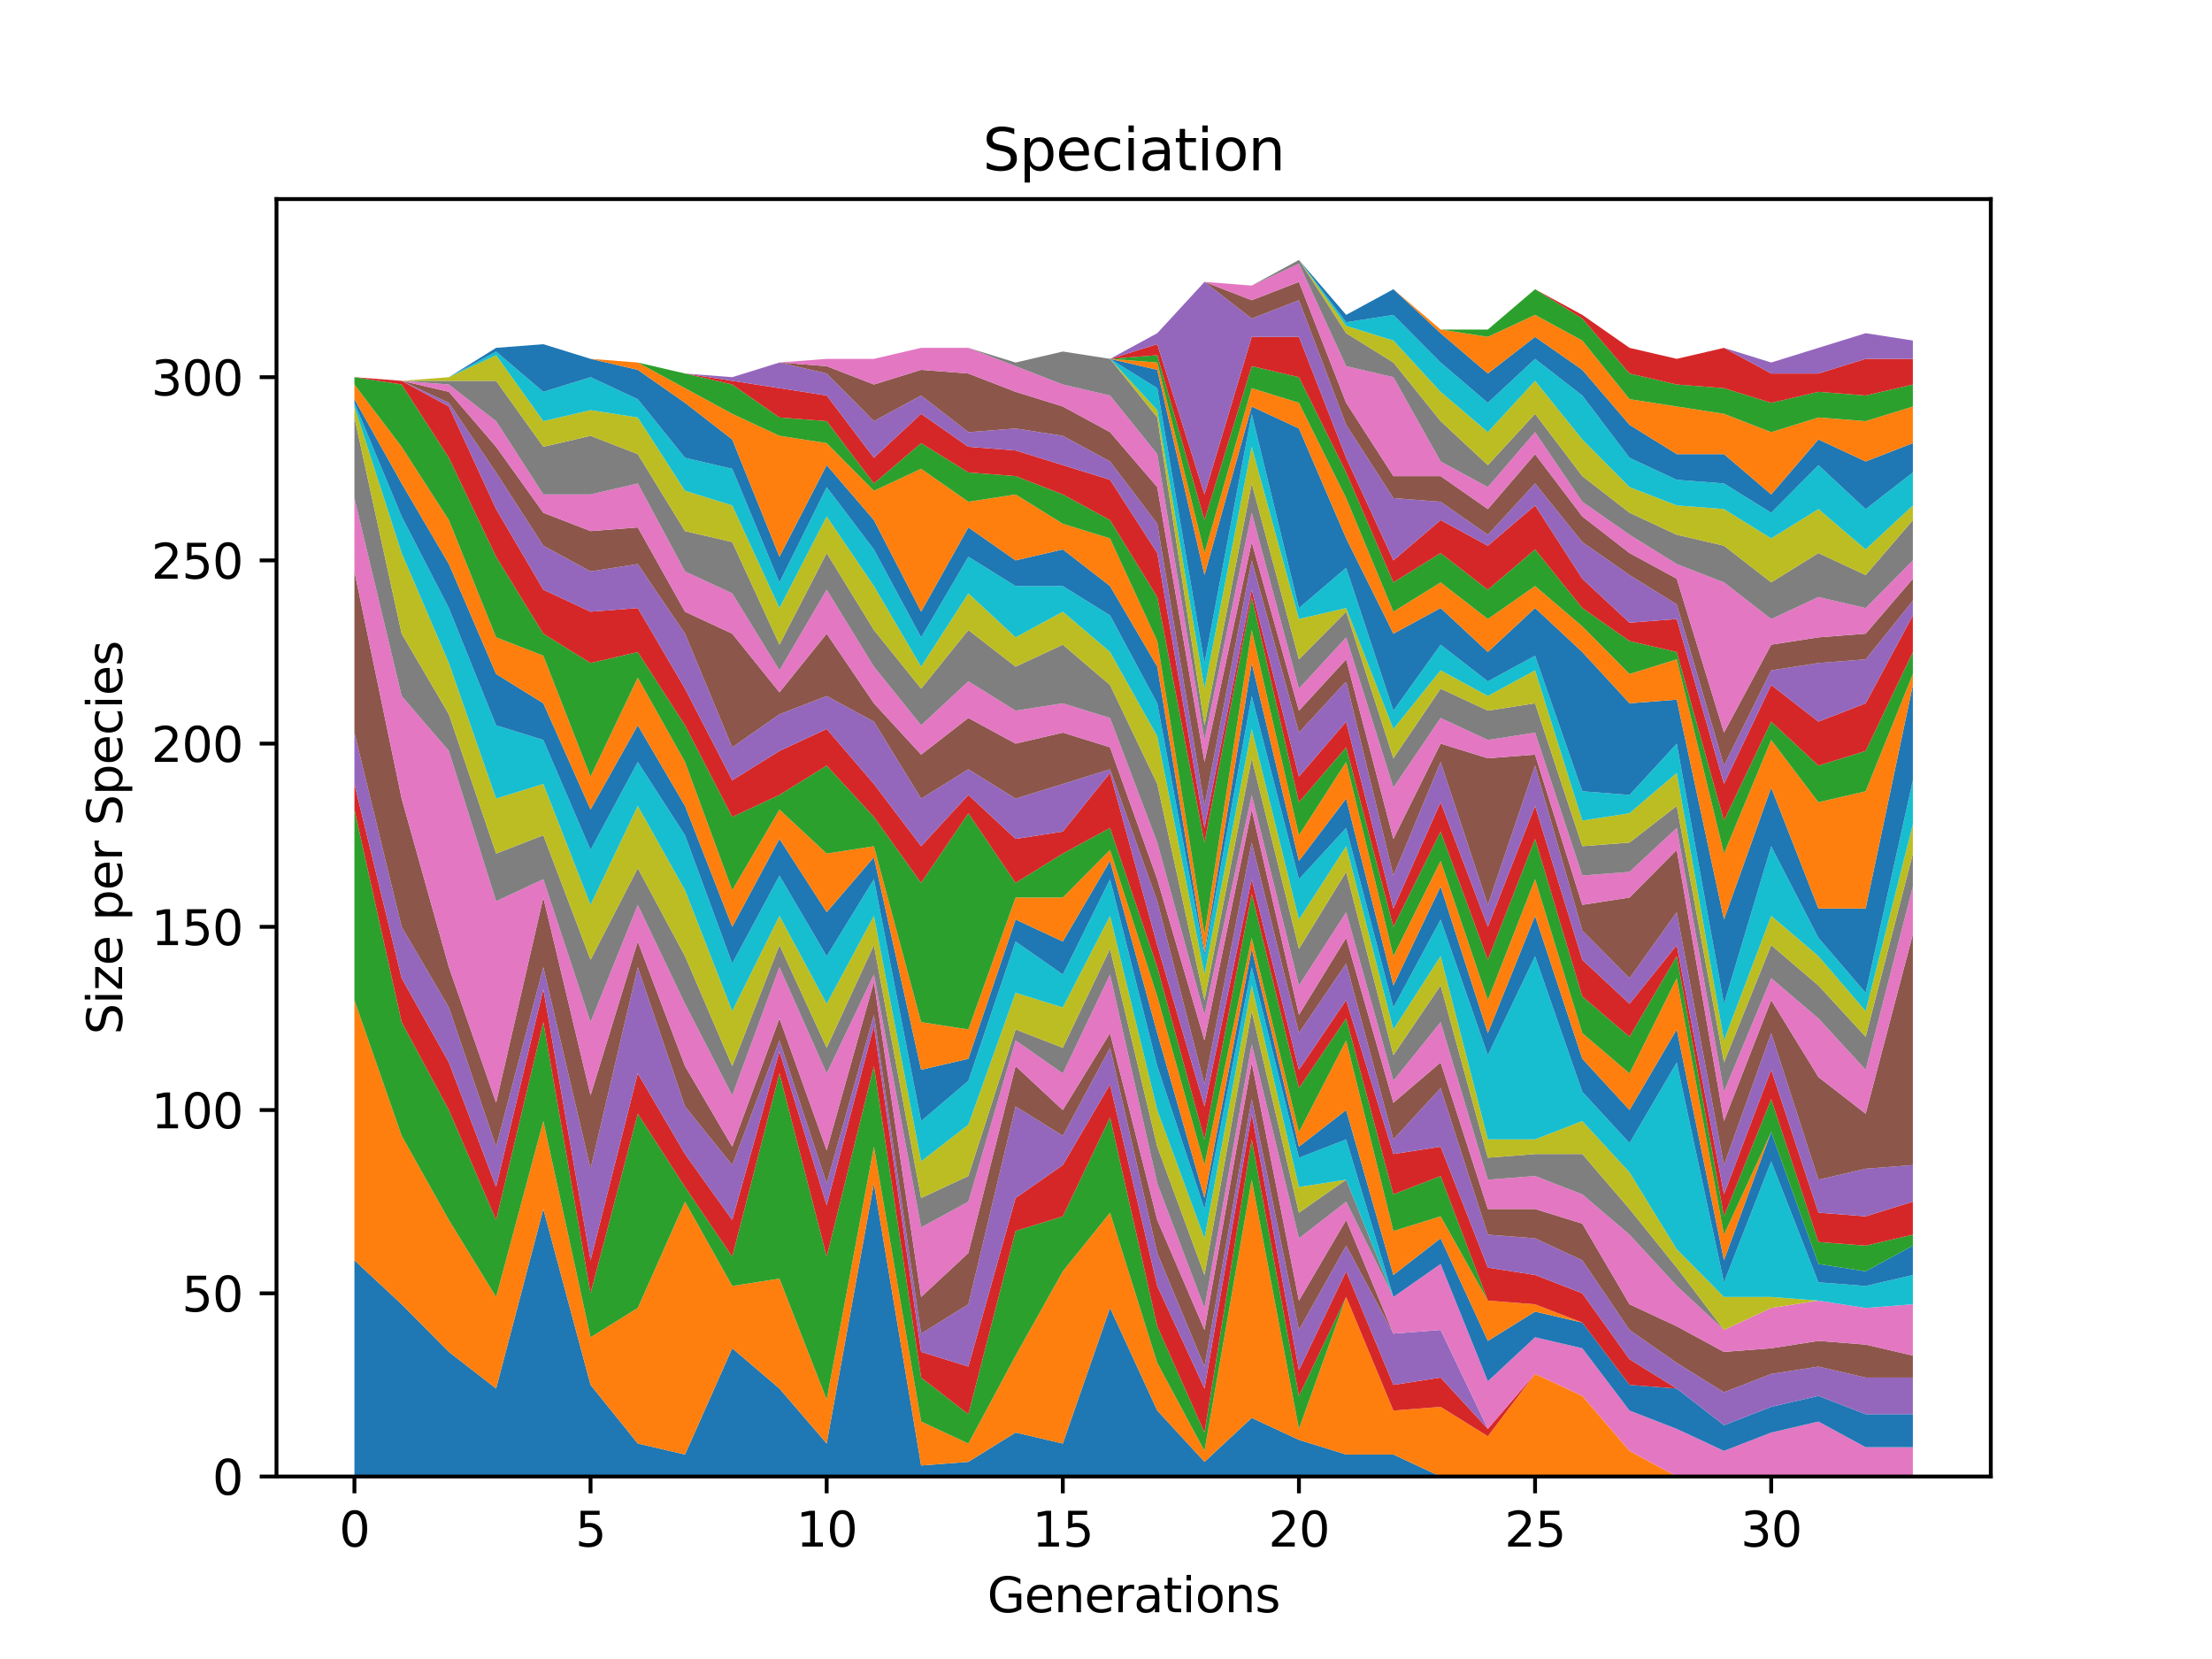 <?xml version="1.0" encoding="utf-8" standalone="no"?>
<!DOCTYPE svg PUBLIC "-//W3C//DTD SVG 1.1//EN"
  "http://www.w3.org/Graphics/SVG/1.1/DTD/svg11.dtd">
<svg xmlns:xlink="http://www.w3.org/1999/xlink" width="460.8pt" height="345.6pt" viewBox="0 0 460.8 345.6" xmlns="http://www.w3.org/2000/svg" version="1.1">
 <defs>
  <style type="text/css">*{stroke-linejoin: round; stroke-linecap: butt}</style>
 </defs>
 <g id="figure_1">
  <g id="patch_1">
   <path d="M 0 345.6 
L 460.8 345.6 
L 460.8 0 
L 0 0 
z
" style="fill: #ffffff"/>
  </g>
  <g id="axes_1">
   <g id="patch_2">
    <path d="M 57.6 307.584 
L 414.72 307.584 
L 414.72 41.472 
L 57.6 41.472 
z
" style="fill: #ffffff"/>
   </g>
   <g id="PolyCollection_1">
    <path d="M 73.833 262.545 
L 73.833 307.584 
L 83.671 307.584 
L 93.509 307.584 
L 103.347 307.584 
L 113.185 307.584 
L 123.023 307.584 
L 132.861 307.584 
L 142.699 307.584 
L 152.537 307.584 
L 162.375 307.584 
L 172.213 307.584 
L 182.051 307.584 
L 191.889 307.584 
L 201.727 307.584 
L 211.565 307.584 
L 221.403 307.584 
L 231.241 307.584 
L 241.079 307.584 
L 250.917 307.584 
L 260.755 307.584 
L 270.593 307.584 
L 280.431 307.584 
L 290.269 307.584 
L 300.107 307.584 
L 309.945 307.584 
L 319.783 307.584 
L 329.621 307.584 
L 339.459 307.584 
L 349.297 307.584 
L 359.135 307.584 
L 368.973 307.584 
L 378.811 307.584 
L 388.649 307.584 
L 398.487 307.584 
L 398.487 307.584 
L 398.487 307.584 
L 388.649 307.584 
L 378.811 307.584 
L 368.973 307.584 
L 359.135 307.584 
L 349.297 307.584 
L 339.459 307.584 
L 329.621 307.584 
L 319.783 307.584 
L 309.945 307.584 
L 300.107 307.584 
L 290.269 303.004 
L 280.431 303.004 
L 270.593 299.95 
L 260.755 295.37 
L 250.917 304.531 
L 241.079 293.843 
L 231.241 272.469 
L 221.403 300.714 
L 211.565 298.424 
L 201.727 304.531 
L 191.889 305.294 
L 182.051 246.514 
L 172.213 300.714 
L 162.375 289.263 
L 152.537 280.866 
L 142.699 303.004 
L 132.861 300.714 
L 123.023 288.5 
L 113.185 251.858 
L 103.347 289.263 
L 93.509 281.629 
L 83.671 271.705 
L 73.833 262.545 
z
" clip-path="url(#p74fd94790d)" style="fill: #1f77b4"/>
   </g>
   <g id="PolyCollection_2">
    <path d="M 73.833 208.345 
L 73.833 262.545 
L 83.671 271.705 
L 93.509 281.629 
L 103.347 289.263 
L 113.185 251.858 
L 123.023 288.5 
L 132.861 300.714 
L 142.699 303.004 
L 152.537 280.866 
L 162.375 289.263 
L 172.213 300.714 
L 182.051 246.514 
L 191.889 305.294 
L 201.727 304.531 
L 211.565 298.424 
L 221.403 300.714 
L 231.241 272.469 
L 241.079 293.843 
L 250.917 304.531 
L 260.755 295.37 
L 270.593 299.95 
L 280.431 303.004 
L 290.269 303.004 
L 300.107 307.584 
L 309.945 307.584 
L 319.783 307.584 
L 329.621 307.584 
L 339.459 307.584 
L 349.297 307.584 
L 359.135 307.584 
L 368.973 307.584 
L 378.811 307.584 
L 388.649 307.584 
L 398.487 307.584 
L 398.487 307.584 
L 398.487 307.584 
L 388.649 307.584 
L 378.811 307.584 
L 368.973 307.584 
L 359.135 307.584 
L 349.297 307.584 
L 339.459 302.24 
L 329.621 290.79 
L 319.783 286.21 
L 309.945 299.187 
L 300.107 293.08 
L 290.269 293.843 
L 280.431 270.179 
L 270.593 297.66 
L 260.755 245.751 
L 250.917 302.24 
L 241.079 283.919 
L 231.241 252.621 
L 221.403 264.835 
L 211.565 282.393 
L 201.727 300.714 
L 191.889 296.133 
L 182.051 238.88 
L 172.213 291.553 
L 162.375 266.362 
L 152.537 267.889 
L 142.699 250.331 
L 132.861 272.469 
L 123.023 278.576 
L 113.185 233.537 
L 103.347 270.179 
L 93.509 254.148 
L 83.671 236.59 
L 73.833 208.345 
z
" clip-path="url(#p74fd94790d)" style="fill: #ff7f0e"/>
   </g>
   <g id="PolyCollection_3">
    <path d="M 73.833 168.65 
L 73.833 208.345 
L 83.671 236.59 
L 93.509 254.148 
L 103.347 270.179 
L 113.185 233.537 
L 123.023 278.576 
L 132.861 272.469 
L 142.699 250.331 
L 152.537 267.889 
L 162.375 266.362 
L 172.213 291.553 
L 182.051 238.88 
L 191.889 296.133 
L 201.727 300.714 
L 211.565 282.393 
L 221.403 264.835 
L 231.241 252.621 
L 241.079 283.919 
L 250.917 302.24 
L 260.755 245.751 
L 270.593 297.66 
L 280.431 270.179 
L 290.269 293.843 
L 300.107 293.08 
L 309.945 299.187 
L 319.783 286.21 
L 329.621 290.79 
L 339.459 302.24 
L 349.297 307.584 
L 359.135 307.584 
L 368.973 307.584 
L 378.811 307.584 
L 388.649 307.584 
L 398.487 307.584 
L 398.487 307.584 
L 398.487 307.584 
L 388.649 307.584 
L 378.811 307.584 
L 368.973 307.584 
L 359.135 307.584 
L 349.297 307.584 
L 339.459 302.24 
L 329.621 290.79 
L 319.783 286.21 
L 309.945 299.187 
L 300.107 293.08 
L 290.269 293.843 
L 280.431 270.179 
L 270.593 290.79 
L 260.755 237.354 
L 250.917 298.424 
L 241.079 276.286 
L 231.241 232.773 
L 221.403 253.384 
L 211.565 256.438 
L 201.727 294.607 
L 191.889 286.973 
L 182.051 222.086 
L 172.213 261.782 
L 162.375 223.613 
L 152.537 261.782 
L 142.699 247.277 
L 132.861 232.01 
L 123.023 269.415 
L 113.185 212.926 
L 103.347 254.148 
L 93.509 231.247 
L 83.671 212.926 
L 73.833 168.65 
z
" clip-path="url(#p74fd94790d)" style="fill: #2ca02c"/>
   </g>
   <g id="PolyCollection_4">
    <path d="M 73.833 163.306 
L 73.833 168.65 
L 83.671 212.926 
L 93.509 231.247 
L 103.347 254.148 
L 113.185 212.926 
L 123.023 269.415 
L 132.861 232.01 
L 142.699 247.277 
L 152.537 261.782 
L 162.375 223.613 
L 172.213 261.782 
L 182.051 222.086 
L 191.889 286.973 
L 201.727 294.607 
L 211.565 256.438 
L 221.403 253.384 
L 231.241 232.773 
L 241.079 276.286 
L 250.917 298.424 
L 260.755 237.354 
L 270.593 290.79 
L 280.431 270.179 
L 290.269 293.843 
L 300.107 293.08 
L 309.945 299.187 
L 319.783 286.21 
L 329.621 290.79 
L 339.459 302.24 
L 349.297 307.584 
L 359.135 307.584 
L 368.973 307.584 
L 378.811 307.584 
L 388.649 307.584 
L 398.487 307.584 
L 398.487 307.584 
L 398.487 307.584 
L 388.649 307.584 
L 378.811 307.584 
L 368.973 307.584 
L 359.135 307.584 
L 349.297 307.584 
L 339.459 302.24 
L 329.621 290.79 
L 319.783 286.21 
L 309.945 297.66 
L 300.107 286.973 
L 290.269 288.5 
L 280.431 264.835 
L 270.593 285.446 
L 260.755 232.01 
L 250.917 289.263 
L 241.079 267.889 
L 231.241 225.903 
L 221.403 242.697 
L 211.565 249.568 
L 201.727 284.683 
L 191.889 281.629 
L 182.051 213.689 
L 172.213 251.094 
L 162.375 219.033 
L 152.537 254.148 
L 142.699 240.407 
L 132.861 223.613 
L 123.023 262.545 
L 113.185 206.055 
L 103.347 247.277 
L 93.509 221.323 
L 83.671 203.765 
L 73.833 163.306 
z
" clip-path="url(#p74fd94790d)" style="fill: #d62728"/>
   </g>
   <g id="PolyCollection_5">
    <path d="M 73.833 152.619 
L 73.833 163.306 
L 83.671 203.765 
L 93.509 221.323 
L 103.347 247.277 
L 113.185 206.055 
L 123.023 262.545 
L 132.861 223.613 
L 142.699 240.407 
L 152.537 254.148 
L 162.375 219.033 
L 172.213 251.094 
L 182.051 213.689 
L 191.889 281.629 
L 201.727 284.683 
L 211.565 249.568 
L 221.403 242.697 
L 231.241 225.903 
L 241.079 267.889 
L 250.917 289.263 
L 260.755 232.01 
L 270.593 285.446 
L 280.431 264.835 
L 290.269 288.5 
L 300.107 286.973 
L 309.945 297.66 
L 319.783 286.21 
L 329.621 290.79 
L 339.459 302.24 
L 349.297 307.584 
L 359.135 307.584 
L 368.973 307.584 
L 378.811 307.584 
L 388.649 307.584 
L 398.487 307.584 
L 398.487 307.584 
L 398.487 307.584 
L 388.649 307.584 
L 378.811 307.584 
L 368.973 307.584 
L 359.135 307.584 
L 349.297 307.584 
L 339.459 302.24 
L 329.621 290.79 
L 319.783 286.21 
L 309.945 297.66 
L 300.107 277.049 
L 290.269 277.812 
L 280.431 259.491 
L 270.593 277.049 
L 260.755 228.957 
L 250.917 284.683 
L 241.079 261.018 
L 231.241 218.269 
L 221.403 236.59 
L 211.565 230.483 
L 201.727 271.705 
L 191.889 277.812 
L 182.051 211.399 
L 172.213 246.514 
L 162.375 216.743 
L 152.537 242.697 
L 142.699 230.483 
L 132.861 201.475 
L 123.023 243.461 
L 113.185 201.475 
L 103.347 238.88 
L 93.509 209.872 
L 83.671 193.078 
L 73.833 152.619 
z
" clip-path="url(#p74fd94790d)" style="fill: #9467bd"/>
   </g>
   <g id="PolyCollection_6">
    <path d="M 73.833 119.031 
L 73.833 152.619 
L 83.671 193.078 
L 93.509 209.872 
L 103.347 238.88 
L 113.185 201.475 
L 123.023 243.461 
L 132.861 201.475 
L 142.699 230.483 
L 152.537 242.697 
L 162.375 216.743 
L 172.213 246.514 
L 182.051 211.399 
L 191.889 277.812 
L 201.727 271.705 
L 211.565 230.483 
L 221.403 236.59 
L 231.241 218.269 
L 241.079 261.018 
L 250.917 284.683 
L 260.755 228.957 
L 270.593 277.049 
L 280.431 259.491 
L 290.269 277.812 
L 300.107 277.049 
L 309.945 297.66 
L 319.783 286.21 
L 329.621 290.79 
L 339.459 302.24 
L 349.297 307.584 
L 359.135 307.584 
L 368.973 307.584 
L 378.811 307.584 
L 388.649 307.584 
L 398.487 307.584 
L 398.487 307.584 
L 398.487 307.584 
L 388.649 307.584 
L 378.811 307.584 
L 368.973 307.584 
L 359.135 307.584 
L 349.297 307.584 
L 339.459 302.24 
L 329.621 290.79 
L 319.783 286.21 
L 309.945 297.66 
L 300.107 277.049 
L 290.269 277.812 
L 280.431 254.148 
L 270.593 270.942 
L 260.755 221.323 
L 250.917 277.049 
L 241.079 254.148 
L 231.241 215.216 
L 221.403 231.247 
L 211.565 222.086 
L 201.727 261.018 
L 191.889 270.179 
L 182.051 204.529 
L 172.213 239.644 
L 162.375 212.162 
L 152.537 238.88 
L 142.699 222.086 
L 132.861 196.131 
L 123.023 228.193 
L 113.185 186.971 
L 103.347 229.72 
L 93.509 201.475 
L 83.671 166.36 
L 73.833 119.031 
z
" clip-path="url(#p74fd94790d)" style="fill: #8c564b"/>
   </g>
   <g id="PolyCollection_7">
    <path d="M 73.833 103.763 
L 73.833 119.031 
L 83.671 166.36 
L 93.509 201.475 
L 103.347 229.72 
L 113.185 186.971 
L 123.023 228.193 
L 132.861 196.131 
L 142.699 222.086 
L 152.537 238.88 
L 162.375 212.162 
L 172.213 239.644 
L 182.051 204.529 
L 191.889 270.179 
L 201.727 261.018 
L 211.565 222.086 
L 221.403 231.247 
L 231.241 215.216 
L 241.079 254.148 
L 250.917 277.049 
L 260.755 221.323 
L 270.593 270.942 
L 280.431 254.148 
L 290.269 277.812 
L 300.107 277.049 
L 309.945 297.66 
L 319.783 286.21 
L 329.621 290.79 
L 339.459 302.24 
L 349.297 307.584 
L 359.135 307.584 
L 368.973 307.584 
L 378.811 307.584 
L 388.649 307.584 
L 398.487 307.584 
L 398.487 301.477 
L 398.487 301.477 
L 388.649 301.477 
L 378.811 296.133 
L 368.973 298.424 
L 359.135 302.24 
L 349.297 297.66 
L 339.459 293.843 
L 329.621 280.866 
L 319.783 278.576 
L 309.945 287.736 
L 300.107 263.308 
L 290.269 270.179 
L 280.431 250.331 
L 270.593 257.965 
L 260.755 217.506 
L 250.917 272.469 
L 241.079 246.514 
L 231.241 203.002 
L 221.403 223.613 
L 211.565 216.743 
L 201.727 250.331 
L 191.889 255.675 
L 182.051 203.002 
L 172.213 223.613 
L 162.375 201.475 
L 152.537 228.193 
L 142.699 209.109 
L 132.861 188.498 
L 123.023 212.926 
L 113.185 183.154 
L 103.347 187.734 
L 93.509 156.436 
L 83.671 144.985 
L 73.833 103.763 
z
" clip-path="url(#p74fd94790d)" style="fill: #e377c2"/>
   </g>
   <g id="PolyCollection_8">
    <path d="M 73.833 86.969 
L 73.833 103.763 
L 83.671 144.985 
L 93.509 156.436 
L 103.347 187.734 
L 113.185 183.154 
L 123.023 212.926 
L 132.861 188.498 
L 142.699 209.109 
L 152.537 228.193 
L 162.375 201.475 
L 172.213 223.613 
L 182.051 203.002 
L 191.889 255.675 
L 201.727 250.331 
L 211.565 216.743 
L 221.403 223.613 
L 231.241 203.002 
L 241.079 246.514 
L 250.917 272.469 
L 260.755 217.506 
L 270.593 257.965 
L 280.431 250.331 
L 290.269 270.179 
L 300.107 263.308 
L 309.945 287.736 
L 319.783 278.576 
L 329.621 280.866 
L 339.459 293.843 
L 349.297 297.66 
L 359.135 302.24 
L 368.973 298.424 
L 378.811 296.133 
L 388.649 301.477 
L 398.487 301.477 
L 398.487 301.477 
L 398.487 301.477 
L 388.649 301.477 
L 378.811 296.133 
L 368.973 298.424 
L 359.135 302.24 
L 349.297 297.66 
L 339.459 293.843 
L 329.621 280.866 
L 319.783 278.576 
L 309.945 287.736 
L 300.107 263.308 
L 290.269 270.179 
L 280.431 245.751 
L 270.593 252.621 
L 260.755 210.636 
L 250.917 265.598 
L 241.079 238.88 
L 231.241 197.658 
L 221.403 218.269 
L 211.565 214.452 
L 201.727 244.987 
L 191.889 249.568 
L 182.051 196.895 
L 172.213 218.269 
L 162.375 196.895 
L 152.537 222.086 
L 142.699 199.185 
L 132.861 180.864 
L 123.023 199.948 
L 113.185 173.994 
L 103.347 177.811 
L 93.509 148.802 
L 83.671 132.008 
L 73.833 86.969 
z
" clip-path="url(#p74fd94790d)" style="fill: #7f7f7f"/>
   </g>
   <g id="PolyCollection_9">
    <path d="M 73.833 84.679 
L 73.833 86.969 
L 83.671 132.008 
L 93.509 148.802 
L 103.347 177.811 
L 113.185 173.994 
L 123.023 199.948 
L 132.861 180.864 
L 142.699 199.185 
L 152.537 222.086 
L 162.375 196.895 
L 172.213 218.269 
L 182.051 196.895 
L 191.889 249.568 
L 201.727 244.987 
L 211.565 214.452 
L 221.403 218.269 
L 231.241 197.658 
L 241.079 238.88 
L 250.917 265.598 
L 260.755 210.636 
L 270.593 252.621 
L 280.431 245.751 
L 290.269 270.179 
L 300.107 263.308 
L 309.945 287.736 
L 319.783 278.576 
L 329.621 280.866 
L 339.459 293.843 
L 349.297 297.66 
L 359.135 302.24 
L 368.973 298.424 
L 378.811 296.133 
L 388.649 301.477 
L 398.487 301.477 
L 398.487 301.477 
L 398.487 301.477 
L 388.649 301.477 
L 378.811 296.133 
L 368.973 298.424 
L 359.135 302.24 
L 349.297 297.66 
L 339.459 293.843 
L 329.621 280.866 
L 319.783 278.576 
L 309.945 287.736 
L 300.107 263.308 
L 290.269 270.179 
L 280.431 245.751 
L 270.593 247.277 
L 260.755 205.292 
L 250.917 257.965 
L 241.079 231.247 
L 231.241 190.788 
L 221.403 209.872 
L 211.565 206.819 
L 201.727 234.3 
L 191.889 241.934 
L 182.051 190.788 
L 172.213 209.109 
L 162.375 190.788 
L 152.537 210.636 
L 142.699 185.444 
L 132.861 167.887 
L 123.023 188.498 
L 113.185 163.306 
L 103.347 166.36 
L 93.509 138.115 
L 83.671 115.214 
L 73.833 84.679 
z
" clip-path="url(#p74fd94790d)" style="fill: #bcbd22"/>
   </g>
   <g id="PolyCollection_10">
    <path d="M 73.833 83.916 
L 73.833 84.679 
L 83.671 115.214 
L 93.509 138.115 
L 103.347 166.36 
L 113.185 163.306 
L 123.023 188.498 
L 132.861 167.887 
L 142.699 185.444 
L 152.537 210.636 
L 162.375 190.788 
L 172.213 209.109 
L 182.051 190.788 
L 191.889 241.934 
L 201.727 234.3 
L 211.565 206.819 
L 221.403 209.872 
L 231.241 190.788 
L 241.079 231.247 
L 250.917 257.965 
L 260.755 205.292 
L 270.593 247.277 
L 280.431 245.751 
L 290.269 270.179 
L 300.107 263.308 
L 309.945 287.736 
L 319.783 278.576 
L 329.621 280.866 
L 339.459 293.843 
L 349.297 297.66 
L 359.135 302.24 
L 368.973 298.424 
L 378.811 296.133 
L 388.649 301.477 
L 398.487 301.477 
L 398.487 301.477 
L 398.487 301.477 
L 388.649 301.477 
L 378.811 296.133 
L 368.973 298.424 
L 359.135 302.24 
L 349.297 297.66 
L 339.459 293.843 
L 329.621 280.866 
L 319.783 278.576 
L 309.945 287.736 
L 300.107 263.308 
L 290.269 270.179 
L 280.431 237.354 
L 270.593 241.171 
L 260.755 201.475 
L 250.917 251.858 
L 241.079 222.086 
L 231.241 183.154 
L 221.403 203.002 
L 211.565 196.131 
L 201.727 225.14 
L 191.889 233.537 
L 182.051 183.154 
L 172.213 199.185 
L 162.375 182.391 
L 152.537 200.712 
L 142.699 173.994 
L 132.861 158.726 
L 123.023 177.047 
L 113.185 154.146 
L 103.347 151.092 
L 93.509 126.664 
L 83.671 107.58 
L 73.833 83.916 
z
" clip-path="url(#p74fd94790d)" style="fill: #17becf"/>
   </g>
   <g id="PolyCollection_11">
    <path d="M 73.833 83.152 
L 73.833 83.916 
L 83.671 107.58 
L 93.509 126.664 
L 103.347 151.092 
L 113.185 154.146 
L 123.023 177.047 
L 132.861 158.726 
L 142.699 173.994 
L 152.537 200.712 
L 162.375 182.391 
L 172.213 199.185 
L 182.051 183.154 
L 191.889 233.537 
L 201.727 225.14 
L 211.565 196.131 
L 221.403 203.002 
L 231.241 183.154 
L 241.079 222.086 
L 250.917 251.858 
L 260.755 201.475 
L 270.593 241.171 
L 280.431 237.354 
L 290.269 270.179 
L 300.107 263.308 
L 309.945 287.736 
L 319.783 278.576 
L 329.621 280.866 
L 339.459 293.843 
L 349.297 297.66 
L 359.135 302.24 
L 368.973 298.424 
L 378.811 296.133 
L 388.649 301.477 
L 398.487 301.477 
L 398.487 294.607 
L 398.487 294.607 
L 388.649 294.607 
L 378.811 290.79 
L 368.973 293.08 
L 359.135 296.897 
L 349.297 289.263 
L 339.459 288.5 
L 329.621 275.522 
L 319.783 273.232 
L 309.945 279.339 
L 300.107 257.965 
L 290.269 265.598 
L 280.431 231.247 
L 270.593 238.88 
L 260.755 197.658 
L 250.917 249.568 
L 241.079 215.216 
L 231.241 179.337 
L 221.403 196.131 
L 211.565 191.551 
L 201.727 220.559 
L 191.889 222.85 
L 182.051 178.574 
L 172.213 190.024 
L 162.375 174.757 
L 152.537 193.078 
L 142.699 167.887 
L 132.861 151.092 
L 123.023 168.65 
L 113.185 146.512 
L 103.347 140.405 
L 93.509 117.504 
L 83.671 100.71 
L 73.833 83.152 
z
" clip-path="url(#p74fd94790d)" style="fill: #1f77b4"/>
   </g>
   <g id="PolyCollection_12">
    <path d="M 73.833 80.099 
L 73.833 83.152 
L 83.671 100.71 
L 93.509 117.504 
L 103.347 140.405 
L 113.185 146.512 
L 123.023 168.65 
L 132.861 151.092 
L 142.699 167.887 
L 152.537 193.078 
L 162.375 174.757 
L 172.213 190.024 
L 182.051 178.574 
L 191.889 222.85 
L 201.727 220.559 
L 211.565 191.551 
L 221.403 196.131 
L 231.241 179.337 
L 241.079 215.216 
L 250.917 249.568 
L 260.755 197.658 
L 270.593 238.88 
L 280.431 231.247 
L 290.269 265.598 
L 300.107 257.965 
L 309.945 279.339 
L 319.783 273.232 
L 329.621 275.522 
L 339.459 288.5 
L 349.297 289.263 
L 359.135 296.897 
L 368.973 293.08 
L 378.811 290.79 
L 388.649 294.607 
L 398.487 294.607 
L 398.487 294.607 
L 398.487 294.607 
L 388.649 294.607 
L 378.811 290.79 
L 368.973 293.08 
L 359.135 296.897 
L 349.297 289.263 
L 339.459 288.5 
L 329.621 275.522 
L 319.783 271.705 
L 309.945 270.942 
L 300.107 253.384 
L 290.269 256.438 
L 280.431 216.743 
L 270.593 235.827 
L 260.755 195.368 
L 250.917 242.697 
L 241.079 207.582 
L 231.241 177.047 
L 221.403 186.971 
L 211.565 186.971 
L 201.727 214.452 
L 191.889 212.926 
L 182.051 176.284 
L 172.213 177.811 
L 162.375 168.65 
L 152.537 185.444 
L 142.699 158.726 
L 132.861 141.169 
L 123.023 161.78 
L 113.185 136.588 
L 103.347 132.771 
L 93.509 108.344 
L 83.671 93.076 
L 73.833 80.099 
z
" clip-path="url(#p74fd94790d)" style="fill: #ff7f0e"/>
   </g>
   <g id="PolyCollection_13">
    <path d="M 73.833 78.572 
L 73.833 80.099 
L 83.671 93.076 
L 93.509 108.344 
L 103.347 132.771 
L 113.185 136.588 
L 123.023 161.78 
L 132.861 141.169 
L 142.699 158.726 
L 152.537 185.444 
L 162.375 168.65 
L 172.213 177.811 
L 182.051 176.284 
L 191.889 212.926 
L 201.727 214.452 
L 211.565 186.971 
L 221.403 186.971 
L 231.241 177.047 
L 241.079 207.582 
L 250.917 242.697 
L 260.755 195.368 
L 270.593 235.827 
L 280.431 216.743 
L 290.269 256.438 
L 300.107 253.384 
L 309.945 270.942 
L 319.783 271.705 
L 329.621 275.522 
L 339.459 288.5 
L 349.297 289.263 
L 359.135 296.897 
L 368.973 293.08 
L 378.811 290.79 
L 388.649 294.607 
L 398.487 294.607 
L 398.487 294.607 
L 398.487 294.607 
L 388.649 294.607 
L 378.811 290.79 
L 368.973 293.08 
L 359.135 296.897 
L 349.297 289.263 
L 339.459 288.5 
L 329.621 275.522 
L 319.783 271.705 
L 309.945 270.942 
L 300.107 244.987 
L 290.269 248.804 
L 280.431 212.162 
L 270.593 226.666 
L 260.755 186.208 
L 250.917 237.354 
L 241.079 201.475 
L 231.241 172.467 
L 221.403 177.811 
L 211.565 183.917 
L 201.727 169.413 
L 191.889 183.917 
L 182.051 170.177 
L 172.213 159.49 
L 162.375 165.597 
L 152.537 170.177 
L 142.699 151.092 
L 132.861 135.825 
L 123.023 138.115 
L 113.185 132.008 
L 103.347 115.977 
L 93.509 95.366 
L 83.671 80.099 
L 73.833 78.572 
z
" clip-path="url(#p74fd94790d)" style="fill: #2ca02c"/>
   </g>
   <g id="PolyCollection_14">
    <path d="M 73.833 78.572 
L 73.833 78.572 
L 83.671 80.099 
L 93.509 95.366 
L 103.347 115.977 
L 113.185 132.008 
L 123.023 138.115 
L 132.861 135.825 
L 142.699 151.092 
L 152.537 170.177 
L 162.375 165.597 
L 172.213 159.49 
L 182.051 170.177 
L 191.889 183.917 
L 201.727 169.413 
L 211.565 183.917 
L 221.403 177.811 
L 231.241 172.467 
L 241.079 201.475 
L 250.917 237.354 
L 260.755 186.208 
L 270.593 226.666 
L 280.431 212.162 
L 290.269 248.804 
L 300.107 244.987 
L 309.945 270.942 
L 319.783 271.705 
L 329.621 275.522 
L 339.459 288.5 
L 349.297 289.263 
L 359.135 296.897 
L 368.973 293.08 
L 378.811 290.79 
L 388.649 294.607 
L 398.487 294.607 
L 398.487 294.607 
L 398.487 294.607 
L 388.649 294.607 
L 378.811 290.79 
L 368.973 293.08 
L 359.135 296.897 
L 349.297 289.263 
L 339.459 283.156 
L 329.621 269.415 
L 319.783 265.598 
L 309.945 264.072 
L 300.107 238.88 
L 290.269 240.407 
L 280.431 208.345 
L 270.593 222.85 
L 260.755 183.154 
L 250.917 230.483 
L 241.079 196.895 
L 231.241 161.016 
L 221.403 173.23 
L 211.565 174.757 
L 201.727 165.597 
L 191.889 176.284 
L 182.051 163.306 
L 172.213 151.856 
L 162.375 156.436 
L 152.537 162.543 
L 142.699 143.459 
L 132.861 126.664 
L 123.023 127.428 
L 113.185 122.848 
L 103.347 106.053 
L 93.509 84.679 
L 83.671 79.335 
L 73.833 78.572 
z
" clip-path="url(#p74fd94790d)" style="fill: #d62728"/>
   </g>
   <g id="PolyCollection_15">
    <path d="M 73.833 78.572 
L 73.833 78.572 
L 83.671 79.335 
L 93.509 84.679 
L 103.347 106.053 
L 113.185 122.848 
L 123.023 127.428 
L 132.861 126.664 
L 142.699 143.459 
L 152.537 162.543 
L 162.375 156.436 
L 172.213 151.856 
L 182.051 163.306 
L 191.889 176.284 
L 201.727 165.597 
L 211.565 174.757 
L 221.403 173.23 
L 231.241 161.016 
L 241.079 196.895 
L 250.917 230.483 
L 260.755 183.154 
L 270.593 222.85 
L 280.431 208.345 
L 290.269 240.407 
L 300.107 238.88 
L 309.945 264.072 
L 319.783 265.598 
L 329.621 269.415 
L 339.459 283.156 
L 349.297 289.263 
L 359.135 296.897 
L 368.973 293.08 
L 378.811 290.79 
L 388.649 294.607 
L 398.487 294.607 
L 398.487 286.973 
L 398.487 286.973 
L 388.649 286.973 
L 378.811 284.683 
L 368.973 286.21 
L 359.135 290.026 
L 349.297 283.919 
L 339.459 277.049 
L 329.621 262.545 
L 319.783 257.965 
L 309.945 257.201 
L 300.107 226.666 
L 290.269 237.354 
L 280.431 200.712 
L 270.593 215.216 
L 260.755 175.52 
L 250.917 225.903 
L 241.079 187.734 
L 231.241 160.253 
L 221.403 163.306 
L 211.565 166.36 
L 201.727 160.253 
L 191.889 166.36 
L 182.051 150.329 
L 172.213 144.985 
L 162.375 148.802 
L 152.537 155.673 
L 142.699 132.008 
L 132.861 117.504 
L 123.023 119.031 
L 113.185 113.687 
L 103.347 98.42 
L 93.509 83.916 
L 83.671 79.335 
L 73.833 78.572 
z
" clip-path="url(#p74fd94790d)" style="fill: #9467bd"/>
   </g>
   <g id="PolyCollection_16">
    <path d="M 73.833 78.572 
L 73.833 78.572 
L 83.671 79.335 
L 93.509 83.916 
L 103.347 98.42 
L 113.185 113.687 
L 123.023 119.031 
L 132.861 117.504 
L 142.699 132.008 
L 152.537 155.673 
L 162.375 148.802 
L 172.213 144.985 
L 182.051 150.329 
L 191.889 166.36 
L 201.727 160.253 
L 211.565 166.36 
L 221.403 163.306 
L 231.241 160.253 
L 241.079 187.734 
L 250.917 225.903 
L 260.755 175.52 
L 270.593 215.216 
L 280.431 200.712 
L 290.269 237.354 
L 300.107 226.666 
L 309.945 257.201 
L 319.783 257.965 
L 329.621 262.545 
L 339.459 277.049 
L 349.297 283.919 
L 359.135 290.026 
L 368.973 286.21 
L 378.811 284.683 
L 388.649 286.973 
L 398.487 286.973 
L 398.487 282.393 
L 398.487 282.393 
L 388.649 280.103 
L 378.811 279.339 
L 368.973 280.866 
L 359.135 281.629 
L 349.297 276.286 
L 339.459 271.705 
L 329.621 254.911 
L 319.783 251.858 
L 309.945 251.858 
L 300.107 221.323 
L 290.269 229.72 
L 280.431 195.368 
L 270.593 211.399 
L 260.755 168.65 
L 250.917 216.743 
L 241.079 183.154 
L 231.241 155.673 
L 221.403 152.619 
L 211.565 154.909 
L 201.727 149.566 
L 191.889 157.199 
L 182.051 146.512 
L 172.213 132.008 
L 162.375 144.222 
L 152.537 132.008 
L 142.699 127.428 
L 132.861 109.87 
L 123.023 110.634 
L 113.185 106.817 
L 103.347 93.076 
L 93.509 81.625 
L 83.671 79.335 
L 73.833 78.572 
z
" clip-path="url(#p74fd94790d)" style="fill: #8c564b"/>
   </g>
   <g id="PolyCollection_17">
    <path d="M 73.833 78.572 
L 73.833 78.572 
L 83.671 79.335 
L 93.509 81.625 
L 103.347 93.076 
L 113.185 106.817 
L 123.023 110.634 
L 132.861 109.87 
L 142.699 127.428 
L 152.537 132.008 
L 162.375 144.222 
L 172.213 132.008 
L 182.051 146.512 
L 191.889 157.199 
L 201.727 149.566 
L 211.565 154.909 
L 221.403 152.619 
L 231.241 155.673 
L 241.079 183.154 
L 250.917 216.743 
L 260.755 168.65 
L 270.593 211.399 
L 280.431 195.368 
L 290.269 229.72 
L 300.107 221.323 
L 309.945 251.858 
L 319.783 251.858 
L 329.621 254.911 
L 339.459 271.705 
L 349.297 276.286 
L 359.135 281.629 
L 368.973 280.866 
L 378.811 279.339 
L 388.649 280.103 
L 398.487 282.393 
L 398.487 271.705 
L 398.487 271.705 
L 388.649 272.469 
L 378.811 270.942 
L 368.973 272.469 
L 359.135 277.049 
L 349.297 267.889 
L 339.459 257.201 
L 329.621 248.804 
L 319.783 244.987 
L 309.945 245.751 
L 300.107 212.926 
L 290.269 225.14 
L 280.431 190.024 
L 270.593 205.292 
L 260.755 165.597 
L 250.917 211.399 
L 241.079 175.52 
L 231.241 149.566 
L 221.403 146.512 
L 211.565 148.039 
L 201.727 141.932 
L 191.889 151.092 
L 182.051 138.878 
L 172.213 122.848 
L 162.375 139.642 
L 152.537 123.611 
L 142.699 119.031 
L 132.861 100.71 
L 123.023 103 
L 113.185 103 
L 103.347 87.732 
L 93.509 80.099 
L 83.671 79.335 
L 73.833 78.572 
z
" clip-path="url(#p74fd94790d)" style="fill: #e377c2"/>
   </g>
   <g id="PolyCollection_18">
    <path d="M 73.833 78.572 
L 73.833 78.572 
L 83.671 79.335 
L 93.509 80.099 
L 103.347 87.732 
L 113.185 103 
L 123.023 103 
L 132.861 100.71 
L 142.699 119.031 
L 152.537 123.611 
L 162.375 139.642 
L 172.213 122.848 
L 182.051 138.878 
L 191.889 151.092 
L 201.727 141.932 
L 211.565 148.039 
L 221.403 146.512 
L 231.241 149.566 
L 241.079 175.52 
L 250.917 211.399 
L 260.755 165.597 
L 270.593 205.292 
L 280.431 190.024 
L 290.269 225.14 
L 300.107 212.926 
L 309.945 245.751 
L 319.783 244.987 
L 329.621 248.804 
L 339.459 257.201 
L 349.297 267.889 
L 359.135 277.049 
L 368.973 272.469 
L 378.811 270.942 
L 388.649 272.469 
L 398.487 271.705 
L 398.487 271.705 
L 398.487 271.705 
L 388.649 272.469 
L 378.811 270.942 
L 368.973 272.469 
L 359.135 277.049 
L 349.297 264.072 
L 339.459 251.858 
L 329.621 240.407 
L 319.783 240.407 
L 309.945 241.171 
L 300.107 205.292 
L 290.269 219.796 
L 280.431 181.627 
L 270.593 197.658 
L 260.755 157.963 
L 250.917 208.345 
L 241.079 163.306 
L 231.241 142.695 
L 221.403 134.298 
L 211.565 138.878 
L 201.727 131.245 
L 191.889 143.459 
L 182.051 131.245 
L 172.213 115.214 
L 162.375 134.298 
L 152.537 112.924 
L 142.699 110.634 
L 132.861 94.603 
L 123.023 90.786 
L 113.185 93.076 
L 103.347 79.335 
L 93.509 79.335 
L 83.671 79.335 
L 73.833 78.572 
z
" clip-path="url(#p74fd94790d)" style="fill: #7f7f7f"/>
   </g>
   <g id="PolyCollection_19">
    <path d="M 73.833 78.572 
L 73.833 78.572 
L 83.671 79.335 
L 93.509 79.335 
L 103.347 79.335 
L 113.185 93.076 
L 123.023 90.786 
L 132.861 94.603 
L 142.699 110.634 
L 152.537 112.924 
L 162.375 134.298 
L 172.213 115.214 
L 182.051 131.245 
L 191.889 143.459 
L 201.727 131.245 
L 211.565 138.878 
L 221.403 134.298 
L 231.241 142.695 
L 241.079 163.306 
L 250.917 208.345 
L 260.755 157.963 
L 270.593 197.658 
L 280.431 181.627 
L 290.269 219.796 
L 300.107 205.292 
L 309.945 241.171 
L 319.783 240.407 
L 329.621 240.407 
L 339.459 251.858 
L 349.297 264.072 
L 359.135 277.049 
L 368.973 272.469 
L 378.811 270.942 
L 388.649 272.469 
L 398.487 271.705 
L 398.487 271.705 
L 398.487 271.705 
L 388.649 272.469 
L 378.811 270.942 
L 368.973 270.179 
L 359.135 270.179 
L 349.297 260.255 
L 339.459 244.224 
L 329.621 233.537 
L 319.783 237.354 
L 309.945 237.354 
L 300.107 199.185 
L 290.269 214.452 
L 280.431 176.284 
L 270.593 191.551 
L 260.755 151.856 
L 250.917 203.002 
L 241.079 153.383 
L 231.241 135.825 
L 221.403 127.428 
L 211.565 132.771 
L 201.727 123.611 
L 191.889 138.878 
L 182.051 122.084 
L 172.213 107.58 
L 162.375 126.664 
L 152.537 105.29 
L 142.699 102.237 
L 132.861 86.969 
L 123.023 85.442 
L 113.185 87.732 
L 103.347 73.992 
L 93.509 78.572 
L 83.671 79.335 
L 73.833 78.572 
z
" clip-path="url(#p74fd94790d)" style="fill: #bcbd22"/>
   </g>
   <g id="PolyCollection_20">
    <path d="M 73.833 78.572 
L 73.833 78.572 
L 83.671 79.335 
L 93.509 78.572 
L 103.347 73.992 
L 113.185 87.732 
L 123.023 85.442 
L 132.861 86.969 
L 142.699 102.237 
L 152.537 105.29 
L 162.375 126.664 
L 172.213 107.58 
L 182.051 122.084 
L 191.889 138.878 
L 201.727 123.611 
L 211.565 132.771 
L 221.403 127.428 
L 231.241 135.825 
L 241.079 153.383 
L 250.917 203.002 
L 260.755 151.856 
L 270.593 191.551 
L 280.431 176.284 
L 290.269 214.452 
L 300.107 199.185 
L 309.945 237.354 
L 319.783 237.354 
L 329.621 233.537 
L 339.459 244.224 
L 349.297 260.255 
L 359.135 270.179 
L 368.973 270.179 
L 378.811 270.942 
L 388.649 272.469 
L 398.487 271.705 
L 398.487 265.598 
L 398.487 265.598 
L 388.649 267.889 
L 378.811 267.125 
L 368.973 241.934 
L 359.135 267.125 
L 349.297 221.323 
L 339.459 238.117 
L 329.621 227.43 
L 319.783 199.185 
L 309.945 219.796 
L 300.107 191.551 
L 290.269 209.872 
L 280.431 172.467 
L 270.593 183.154 
L 260.755 144.985 
L 250.917 199.185 
L 241.079 146.512 
L 231.241 128.191 
L 221.403 122.084 
L 211.565 122.084 
L 201.727 115.977 
L 191.889 132.771 
L 182.051 114.451 
L 172.213 101.473 
L 162.375 121.321 
L 152.537 97.656 
L 142.699 95.366 
L 132.861 83.152 
L 123.023 78.572 
L 113.185 81.625 
L 103.347 73.228 
L 93.509 78.572 
L 83.671 79.335 
L 73.833 78.572 
z
" clip-path="url(#p74fd94790d)" style="fill: #17becf"/>
   </g>
   <g id="PolyCollection_21">
    <path d="M 73.833 78.572 
L 73.833 78.572 
L 83.671 79.335 
L 93.509 78.572 
L 103.347 73.228 
L 113.185 81.625 
L 123.023 78.572 
L 132.861 83.152 
L 142.699 95.366 
L 152.537 97.656 
L 162.375 121.321 
L 172.213 101.473 
L 182.051 114.451 
L 191.889 132.771 
L 201.727 115.977 
L 211.565 122.084 
L 221.403 122.084 
L 231.241 128.191 
L 241.079 146.512 
L 250.917 199.185 
L 260.755 144.985 
L 270.593 183.154 
L 280.431 172.467 
L 290.269 209.872 
L 300.107 191.551 
L 309.945 219.796 
L 319.783 199.185 
L 329.621 227.43 
L 339.459 238.117 
L 349.297 221.323 
L 359.135 267.125 
L 368.973 241.934 
L 378.811 267.125 
L 388.649 267.889 
L 398.487 265.598 
L 398.487 259.491 
L 398.487 259.491 
L 388.649 264.835 
L 378.811 263.308 
L 368.973 235.827 
L 359.135 262.545 
L 349.297 214.452 
L 339.459 231.247 
L 329.621 220.559 
L 319.783 190.788 
L 309.945 215.216 
L 300.107 184.681 
L 290.269 205.292 
L 280.431 166.36 
L 270.593 179.337 
L 260.755 138.115 
L 250.917 198.422 
L 241.079 138.878 
L 231.241 122.084 
L 221.403 114.451 
L 211.565 116.741 
L 201.727 109.87 
L 191.889 127.428 
L 182.051 108.344 
L 172.213 96.893 
L 162.375 115.977 
L 152.537 91.549 
L 142.699 83.916 
L 132.861 77.045 
L 123.023 74.755 
L 113.185 71.702 
L 103.347 72.465 
L 93.509 78.572 
L 83.671 79.335 
L 73.833 78.572 
z
" clip-path="url(#p74fd94790d)" style="fill: #1f77b4"/>
   </g>
   <g id="PolyCollection_22">
    <path d="M 73.833 78.572 
L 73.833 78.572 
L 83.671 79.335 
L 93.509 78.572 
L 103.347 72.465 
L 113.185 71.702 
L 123.023 74.755 
L 132.861 77.045 
L 142.699 83.916 
L 152.537 91.549 
L 162.375 115.977 
L 172.213 96.893 
L 182.051 108.344 
L 191.889 127.428 
L 201.727 109.87 
L 211.565 116.741 
L 221.403 114.451 
L 231.241 122.084 
L 241.079 138.878 
L 250.917 198.422 
L 260.755 138.115 
L 270.593 179.337 
L 280.431 166.36 
L 290.269 205.292 
L 300.107 184.681 
L 309.945 215.216 
L 319.783 190.788 
L 329.621 220.559 
L 339.459 231.247 
L 349.297 214.452 
L 359.135 262.545 
L 368.973 235.827 
L 378.811 263.308 
L 388.649 264.835 
L 398.487 259.491 
L 398.487 259.491 
L 398.487 259.491 
L 388.649 264.835 
L 378.811 263.308 
L 368.973 235.827 
L 359.135 257.201 
L 349.297 203.765 
L 339.459 223.613 
L 329.621 215.216 
L 319.783 183.154 
L 309.945 208.345 
L 300.107 179.337 
L 290.269 199.185 
L 280.431 158.726 
L 270.593 173.994 
L 260.755 131.245 
L 250.917 194.605 
L 241.079 133.535 
L 231.241 112.16 
L 221.403 109.107 
L 211.565 103 
L 201.727 104.527 
L 191.889 97.656 
L 182.051 102.237 
L 172.213 92.313 
L 162.375 90.786 
L 152.537 86.206 
L 142.699 80.862 
L 132.861 75.518 
L 123.023 74.755 
L 113.185 71.702 
L 103.347 72.465 
L 93.509 78.572 
L 83.671 79.335 
L 73.833 78.572 
z
" clip-path="url(#p74fd94790d)" style="fill: #ff7f0e"/>
   </g>
   <g id="PolyCollection_23">
    <path d="M 73.833 78.572 
L 73.833 78.572 
L 83.671 79.335 
L 93.509 78.572 
L 103.347 72.465 
L 113.185 71.702 
L 123.023 74.755 
L 132.861 75.518 
L 142.699 80.862 
L 152.537 86.206 
L 162.375 90.786 
L 172.213 92.313 
L 182.051 102.237 
L 191.889 97.656 
L 201.727 104.527 
L 211.565 103 
L 221.403 109.107 
L 231.241 112.16 
L 241.079 133.535 
L 250.917 194.605 
L 260.755 131.245 
L 270.593 173.994 
L 280.431 158.726 
L 290.269 199.185 
L 300.107 179.337 
L 309.945 208.345 
L 319.783 183.154 
L 329.621 215.216 
L 339.459 223.613 
L 349.297 203.765 
L 359.135 257.201 
L 368.973 235.827 
L 378.811 263.308 
L 388.649 264.835 
L 398.487 259.491 
L 398.487 257.201 
L 398.487 257.201 
L 388.649 259.491 
L 378.811 258.728 
L 368.973 228.957 
L 359.135 253.384 
L 349.297 199.185 
L 339.459 215.979 
L 329.621 207.582 
L 319.783 174.757 
L 309.945 199.948 
L 300.107 173.23 
L 290.269 193.078 
L 280.431 155.673 
L 270.593 167.123 
L 260.755 124.374 
L 250.917 175.52 
L 241.079 124.374 
L 231.241 108.344 
L 221.403 103 
L 211.565 99.183 
L 201.727 98.42 
L 191.889 92.313 
L 182.051 100.71 
L 172.213 87.732 
L 162.375 86.969 
L 152.537 80.099 
L 142.699 77.809 
L 132.861 75.518 
L 123.023 74.755 
L 113.185 71.702 
L 103.347 72.465 
L 93.509 78.572 
L 83.671 79.335 
L 73.833 78.572 
z
" clip-path="url(#p74fd94790d)" style="fill: #2ca02c"/>
   </g>
   <g id="PolyCollection_24">
    <path d="M 73.833 78.572 
L 73.833 78.572 
L 83.671 79.335 
L 93.509 78.572 
L 103.347 72.465 
L 113.185 71.702 
L 123.023 74.755 
L 132.861 75.518 
L 142.699 77.809 
L 152.537 80.099 
L 162.375 86.969 
L 172.213 87.732 
L 182.051 100.71 
L 191.889 92.313 
L 201.727 98.42 
L 211.565 99.183 
L 221.403 103 
L 231.241 108.344 
L 241.079 124.374 
L 250.917 175.52 
L 260.755 124.374 
L 270.593 167.123 
L 280.431 155.673 
L 290.269 193.078 
L 300.107 173.23 
L 309.945 199.948 
L 319.783 174.757 
L 329.621 207.582 
L 339.459 215.979 
L 349.297 199.185 
L 359.135 253.384 
L 368.973 228.957 
L 378.811 258.728 
L 388.649 259.491 
L 398.487 257.201 
L 398.487 250.331 
L 398.487 250.331 
L 388.649 253.384 
L 378.811 252.621 
L 368.973 222.85 
L 359.135 248.804 
L 349.297 196.895 
L 339.459 209.109 
L 329.621 199.948 
L 319.783 167.887 
L 309.945 193.078 
L 300.107 167.123 
L 290.269 189.261 
L 280.431 150.329 
L 270.593 161.78 
L 260.755 122.848 
L 250.917 172.467 
L 241.079 115.214 
L 231.241 99.946 
L 221.403 96.893 
L 211.565 93.839 
L 201.727 93.076 
L 191.889 86.206 
L 182.051 95.366 
L 172.213 82.389 
L 162.375 80.862 
L 152.537 79.335 
L 142.699 77.809 
L 132.861 75.518 
L 123.023 74.755 
L 113.185 71.702 
L 103.347 72.465 
L 93.509 78.572 
L 83.671 79.335 
L 73.833 78.572 
z
" clip-path="url(#p74fd94790d)" style="fill: #d62728"/>
   </g>
   <g id="PolyCollection_25">
    <path d="M 73.833 78.572 
L 73.833 78.572 
L 83.671 79.335 
L 93.509 78.572 
L 103.347 72.465 
L 113.185 71.702 
L 123.023 74.755 
L 132.861 75.518 
L 142.699 77.809 
L 152.537 79.335 
L 162.375 80.862 
L 172.213 82.389 
L 182.051 95.366 
L 191.889 86.206 
L 201.727 93.076 
L 211.565 93.839 
L 221.403 96.893 
L 231.241 99.946 
L 241.079 115.214 
L 250.917 172.467 
L 260.755 122.848 
L 270.593 161.78 
L 280.431 150.329 
L 290.269 189.261 
L 300.107 167.123 
L 309.945 193.078 
L 319.783 167.887 
L 329.621 199.948 
L 339.459 209.109 
L 349.297 196.895 
L 359.135 248.804 
L 368.973 222.85 
L 378.811 252.621 
L 388.649 253.384 
L 398.487 250.331 
L 398.487 242.697 
L 398.487 242.697 
L 388.649 243.461 
L 378.811 245.751 
L 368.973 215.216 
L 359.135 242.697 
L 349.297 190.024 
L 339.459 203.765 
L 329.621 193.841 
L 319.783 159.49 
L 309.945 188.498 
L 300.107 158.726 
L 290.269 182.391 
L 280.431 141.932 
L 270.593 152.619 
L 260.755 116.741 
L 250.917 167.887 
L 241.079 109.107 
L 231.241 96.13 
L 221.403 90.786 
L 211.565 89.259 
L 201.727 90.023 
L 191.889 82.389 
L 182.051 87.732 
L 172.213 77.809 
L 162.375 75.518 
L 152.537 78.572 
L 142.699 77.809 
L 132.861 75.518 
L 123.023 74.755 
L 113.185 71.702 
L 103.347 72.465 
L 93.509 78.572 
L 83.671 79.335 
L 73.833 78.572 
z
" clip-path="url(#p74fd94790d)" style="fill: #9467bd"/>
   </g>
   <g id="PolyCollection_26">
    <path d="M 73.833 78.572 
L 73.833 78.572 
L 83.671 79.335 
L 93.509 78.572 
L 103.347 72.465 
L 113.185 71.702 
L 123.023 74.755 
L 132.861 75.518 
L 142.699 77.809 
L 152.537 78.572 
L 162.375 75.518 
L 172.213 77.809 
L 182.051 87.732 
L 191.889 82.389 
L 201.727 90.023 
L 211.565 89.259 
L 221.403 90.786 
L 231.241 96.13 
L 241.079 109.107 
L 250.917 167.887 
L 260.755 116.741 
L 270.593 152.619 
L 280.431 141.932 
L 290.269 182.391 
L 300.107 158.726 
L 309.945 188.498 
L 319.783 159.49 
L 329.621 193.841 
L 339.459 203.765 
L 349.297 190.024 
L 359.135 242.697 
L 368.973 215.216 
L 378.811 245.751 
L 388.649 243.461 
L 398.487 242.697 
L 398.487 194.605 
L 398.487 194.605 
L 388.649 232.01 
L 378.811 224.376 
L 368.973 208.345 
L 359.135 233.537 
L 349.297 177.047 
L 339.459 186.971 
L 329.621 188.498 
L 319.783 157.199 
L 309.945 157.963 
L 300.107 154.909 
L 290.269 174.757 
L 280.431 137.352 
L 270.593 148.039 
L 260.755 112.924 
L 250.917 158.726 
L 241.079 101.473 
L 231.241 90.023 
L 221.403 84.679 
L 211.565 81.625 
L 201.727 77.809 
L 191.889 77.045 
L 182.051 80.099 
L 172.213 76.282 
L 162.375 75.518 
L 152.537 78.572 
L 142.699 77.809 
L 132.861 75.518 
L 123.023 74.755 
L 113.185 71.702 
L 103.347 72.465 
L 93.509 78.572 
L 83.671 79.335 
L 73.833 78.572 
z
" clip-path="url(#p74fd94790d)" style="fill: #8c564b"/>
   </g>
   <g id="PolyCollection_27">
    <path d="M 73.833 78.572 
L 73.833 78.572 
L 83.671 79.335 
L 93.509 78.572 
L 103.347 72.465 
L 113.185 71.702 
L 123.023 74.755 
L 132.861 75.518 
L 142.699 77.809 
L 152.537 78.572 
L 162.375 75.518 
L 172.213 76.282 
L 182.051 80.099 
L 191.889 77.045 
L 201.727 77.809 
L 211.565 81.625 
L 221.403 84.679 
L 231.241 90.023 
L 241.079 101.473 
L 250.917 158.726 
L 260.755 112.924 
L 270.593 148.039 
L 280.431 137.352 
L 290.269 174.757 
L 300.107 154.909 
L 309.945 157.963 
L 319.783 157.199 
L 329.621 188.498 
L 339.459 186.971 
L 349.297 177.047 
L 359.135 233.537 
L 368.973 208.345 
L 378.811 224.376 
L 388.649 232.01 
L 398.487 194.605 
L 398.487 184.681 
L 398.487 184.681 
L 388.649 222.85 
L 378.811 212.162 
L 368.973 203.765 
L 359.135 227.43 
L 349.297 172.467 
L 339.459 181.627 
L 329.621 182.391 
L 319.783 152.619 
L 309.945 154.146 
L 300.107 149.566 
L 290.269 164.07 
L 280.431 132.771 
L 270.593 143.459 
L 260.755 106.817 
L 250.917 154.146 
L 241.079 94.603 
L 231.241 82.389 
L 221.403 80.099 
L 211.565 76.282 
L 201.727 72.465 
L 191.889 72.465 
L 182.051 74.755 
L 172.213 74.755 
L 162.375 75.518 
L 152.537 78.572 
L 142.699 77.809 
L 132.861 75.518 
L 123.023 74.755 
L 113.185 71.702 
L 103.347 72.465 
L 93.509 78.572 
L 83.671 79.335 
L 73.833 78.572 
z
" clip-path="url(#p74fd94790d)" style="fill: #e377c2"/>
   </g>
   <g id="PolyCollection_28">
    <path d="M 73.833 78.572 
L 73.833 78.572 
L 83.671 79.335 
L 93.509 78.572 
L 103.347 72.465 
L 113.185 71.702 
L 123.023 74.755 
L 132.861 75.518 
L 142.699 77.809 
L 152.537 78.572 
L 162.375 75.518 
L 172.213 74.755 
L 182.051 74.755 
L 191.889 72.465 
L 201.727 72.465 
L 211.565 76.282 
L 221.403 80.099 
L 231.241 82.389 
L 241.079 94.603 
L 250.917 154.146 
L 260.755 106.817 
L 270.593 143.459 
L 280.431 132.771 
L 290.269 164.07 
L 300.107 149.566 
L 309.945 154.146 
L 319.783 152.619 
L 329.621 182.391 
L 339.459 181.627 
L 349.297 172.467 
L 359.135 227.43 
L 368.973 203.765 
L 378.811 212.162 
L 388.649 222.85 
L 398.487 184.681 
L 398.487 177.811 
L 398.487 177.811 
L 388.649 215.979 
L 378.811 205.292 
L 368.973 196.895 
L 359.135 221.323 
L 349.297 167.887 
L 339.459 175.52 
L 329.621 176.284 
L 319.783 146.512 
L 309.945 148.039 
L 300.107 143.459 
L 290.269 157.963 
L 280.431 127.428 
L 270.593 137.352 
L 260.755 100.71 
L 250.917 151.092 
L 241.079 86.969 
L 231.241 74.755 
L 221.403 73.228 
L 211.565 75.518 
L 201.727 72.465 
L 191.889 72.465 
L 182.051 74.755 
L 172.213 74.755 
L 162.375 75.518 
L 152.537 78.572 
L 142.699 77.809 
L 132.861 75.518 
L 123.023 74.755 
L 113.185 71.702 
L 103.347 72.465 
L 93.509 78.572 
L 83.671 79.335 
L 73.833 78.572 
z
" clip-path="url(#p74fd94790d)" style="fill: #7f7f7f"/>
   </g>
   <g id="PolyCollection_29">
    <path d="M 73.833 78.572 
L 73.833 78.572 
L 83.671 79.335 
L 93.509 78.572 
L 103.347 72.465 
L 113.185 71.702 
L 123.023 74.755 
L 132.861 75.518 
L 142.699 77.809 
L 152.537 78.572 
L 162.375 75.518 
L 172.213 74.755 
L 182.051 74.755 
L 191.889 72.465 
L 201.727 72.465 
L 211.565 75.518 
L 221.403 73.228 
L 231.241 74.755 
L 241.079 86.969 
L 250.917 151.092 
L 260.755 100.71 
L 270.593 137.352 
L 280.431 127.428 
L 290.269 157.963 
L 300.107 143.459 
L 309.945 148.039 
L 319.783 146.512 
L 329.621 176.284 
L 339.459 175.52 
L 349.297 167.887 
L 359.135 221.323 
L 368.973 196.895 
L 378.811 205.292 
L 388.649 215.979 
L 398.487 177.811 
L 398.487 171.704 
L 398.487 171.704 
L 388.649 210.636 
L 378.811 199.185 
L 368.973 190.788 
L 359.135 216.743 
L 349.297 161.016 
L 339.459 169.413 
L 329.621 170.94 
L 319.783 139.642 
L 309.945 144.985 
L 300.107 139.642 
L 290.269 151.856 
L 280.431 126.664 
L 270.593 128.955 
L 260.755 93.076 
L 250.917 143.459 
L 241.079 85.442 
L 231.241 74.755 
L 221.403 73.228 
L 211.565 75.518 
L 201.727 72.465 
L 191.889 72.465 
L 182.051 74.755 
L 172.213 74.755 
L 162.375 75.518 
L 152.537 78.572 
L 142.699 77.809 
L 132.861 75.518 
L 123.023 74.755 
L 113.185 71.702 
L 103.347 72.465 
L 93.509 78.572 
L 83.671 79.335 
L 73.833 78.572 
z
" clip-path="url(#p74fd94790d)" style="fill: #bcbd22"/>
   </g>
   <g id="PolyCollection_30">
    <path d="M 73.833 78.572 
L 73.833 78.572 
L 83.671 79.335 
L 93.509 78.572 
L 103.347 72.465 
L 113.185 71.702 
L 123.023 74.755 
L 132.861 75.518 
L 142.699 77.809 
L 152.537 78.572 
L 162.375 75.518 
L 172.213 74.755 
L 182.051 74.755 
L 191.889 72.465 
L 201.727 72.465 
L 211.565 75.518 
L 221.403 73.228 
L 231.241 74.755 
L 241.079 85.442 
L 250.917 143.459 
L 260.755 93.076 
L 270.593 128.955 
L 280.431 126.664 
L 290.269 151.856 
L 300.107 139.642 
L 309.945 144.985 
L 319.783 139.642 
L 329.621 170.94 
L 339.459 169.413 
L 349.297 161.016 
L 359.135 216.743 
L 368.973 190.788 
L 378.811 199.185 
L 388.649 210.636 
L 398.487 171.704 
L 398.487 162.543 
L 398.487 162.543 
L 388.649 206.819 
L 378.811 195.368 
L 368.973 176.284 
L 359.135 209.109 
L 349.297 154.909 
L 339.459 165.597 
L 329.621 164.833 
L 319.783 136.588 
L 309.945 141.932 
L 300.107 134.298 
L 290.269 148.039 
L 280.431 118.267 
L 270.593 126.664 
L 260.755 86.206 
L 250.917 138.115 
L 241.079 80.862 
L 231.241 74.755 
L 221.403 73.228 
L 211.565 75.518 
L 201.727 72.465 
L 191.889 72.465 
L 182.051 74.755 
L 172.213 74.755 
L 162.375 75.518 
L 152.537 78.572 
L 142.699 77.809 
L 132.861 75.518 
L 123.023 74.755 
L 113.185 71.702 
L 103.347 72.465 
L 93.509 78.572 
L 83.671 79.335 
L 73.833 78.572 
z
" clip-path="url(#p74fd94790d)" style="fill: #17becf"/>
   </g>
   <g id="PolyCollection_31">
    <path d="M 73.833 78.572 
L 73.833 78.572 
L 83.671 79.335 
L 93.509 78.572 
L 103.347 72.465 
L 113.185 71.702 
L 123.023 74.755 
L 132.861 75.518 
L 142.699 77.809 
L 152.537 78.572 
L 162.375 75.518 
L 172.213 74.755 
L 182.051 74.755 
L 191.889 72.465 
L 201.727 72.465 
L 211.565 75.518 
L 221.403 73.228 
L 231.241 74.755 
L 241.079 80.862 
L 250.917 138.115 
L 260.755 86.206 
L 270.593 126.664 
L 280.431 118.267 
L 290.269 148.039 
L 300.107 134.298 
L 309.945 141.932 
L 319.783 136.588 
L 329.621 164.833 
L 339.459 165.597 
L 349.297 154.909 
L 359.135 209.109 
L 368.973 176.284 
L 378.811 195.368 
L 388.649 206.819 
L 398.487 162.543 
L 398.487 142.695 
L 398.487 142.695 
L 388.649 189.261 
L 378.811 189.261 
L 368.973 164.07 
L 359.135 191.551 
L 349.297 145.749 
L 339.459 146.512 
L 329.621 135.825 
L 319.783 126.664 
L 309.945 135.825 
L 300.107 126.664 
L 290.269 132.008 
L 280.431 112.16 
L 270.593 89.259 
L 260.755 84.679 
L 250.917 119.794 
L 241.079 77.045 
L 231.241 74.755 
L 221.403 73.228 
L 211.565 75.518 
L 201.727 72.465 
L 191.889 72.465 
L 182.051 74.755 
L 172.213 74.755 
L 162.375 75.518 
L 152.537 78.572 
L 142.699 77.809 
L 132.861 75.518 
L 123.023 74.755 
L 113.185 71.702 
L 103.347 72.465 
L 93.509 78.572 
L 83.671 79.335 
L 73.833 78.572 
z
" clip-path="url(#p74fd94790d)" style="fill: #1f77b4"/>
   </g>
   <g id="PolyCollection_32">
    <path d="M 73.833 78.572 
L 73.833 78.572 
L 83.671 79.335 
L 93.509 78.572 
L 103.347 72.465 
L 113.185 71.702 
L 123.023 74.755 
L 132.861 75.518 
L 142.699 77.809 
L 152.537 78.572 
L 162.375 75.518 
L 172.213 74.755 
L 182.051 74.755 
L 191.889 72.465 
L 201.727 72.465 
L 211.565 75.518 
L 221.403 73.228 
L 231.241 74.755 
L 241.079 77.045 
L 250.917 119.794 
L 260.755 84.679 
L 270.593 89.259 
L 280.431 112.16 
L 290.269 132.008 
L 300.107 126.664 
L 309.945 135.825 
L 319.783 126.664 
L 329.621 135.825 
L 339.459 146.512 
L 349.297 145.749 
L 359.135 191.551 
L 368.973 164.07 
L 378.811 189.261 
L 388.649 189.261 
L 398.487 142.695 
L 398.487 140.405 
L 398.487 140.405 
L 388.649 164.833 
L 378.811 167.123 
L 368.973 154.146 
L 359.135 177.811 
L 349.297 137.352 
L 339.459 140.405 
L 329.621 130.481 
L 319.783 122.084 
L 309.945 128.955 
L 300.107 121.321 
L 290.269 127.428 
L 280.431 103.763 
L 270.593 83.916 
L 260.755 80.862 
L 250.917 115.214 
L 241.079 75.518 
L 231.241 74.755 
L 221.403 73.228 
L 211.565 75.518 
L 201.727 72.465 
L 191.889 72.465 
L 182.051 74.755 
L 172.213 74.755 
L 162.375 75.518 
L 152.537 78.572 
L 142.699 77.809 
L 132.861 75.518 
L 123.023 74.755 
L 113.185 71.702 
L 103.347 72.465 
L 93.509 78.572 
L 83.671 79.335 
L 73.833 78.572 
z
" clip-path="url(#p74fd94790d)" style="fill: #ff7f0e"/>
   </g>
   <g id="PolyCollection_33">
    <path d="M 73.833 78.572 
L 73.833 78.572 
L 83.671 79.335 
L 93.509 78.572 
L 103.347 72.465 
L 113.185 71.702 
L 123.023 74.755 
L 132.861 75.518 
L 142.699 77.809 
L 152.537 78.572 
L 162.375 75.518 
L 172.213 74.755 
L 182.051 74.755 
L 191.889 72.465 
L 201.727 72.465 
L 211.565 75.518 
L 221.403 73.228 
L 231.241 74.755 
L 241.079 75.518 
L 250.917 115.214 
L 260.755 80.862 
L 270.593 83.916 
L 280.431 103.763 
L 290.269 127.428 
L 300.107 121.321 
L 309.945 128.955 
L 319.783 122.084 
L 329.621 130.481 
L 339.459 140.405 
L 349.297 137.352 
L 359.135 177.811 
L 368.973 154.146 
L 378.811 167.123 
L 388.649 164.833 
L 398.487 140.405 
L 398.487 135.825 
L 398.487 135.825 
L 388.649 156.436 
L 378.811 159.49 
L 368.973 150.329 
L 359.135 170.94 
L 349.297 135.825 
L 339.459 133.535 
L 329.621 126.664 
L 319.783 114.451 
L 309.945 122.848 
L 300.107 115.214 
L 290.269 121.321 
L 280.431 98.42 
L 270.593 78.572 
L 260.755 76.282 
L 250.917 108.344 
L 241.079 73.992 
L 231.241 74.755 
L 221.403 73.228 
L 211.565 75.518 
L 201.727 72.465 
L 191.889 72.465 
L 182.051 74.755 
L 172.213 74.755 
L 162.375 75.518 
L 152.537 78.572 
L 142.699 77.809 
L 132.861 75.518 
L 123.023 74.755 
L 113.185 71.702 
L 103.347 72.465 
L 93.509 78.572 
L 83.671 79.335 
L 73.833 78.572 
z
" clip-path="url(#p74fd94790d)" style="fill: #2ca02c"/>
   </g>
   <g id="PolyCollection_34">
    <path d="M 73.833 78.572 
L 73.833 78.572 
L 83.671 79.335 
L 93.509 78.572 
L 103.347 72.465 
L 113.185 71.702 
L 123.023 74.755 
L 132.861 75.518 
L 142.699 77.809 
L 152.537 78.572 
L 162.375 75.518 
L 172.213 74.755 
L 182.051 74.755 
L 191.889 72.465 
L 201.727 72.465 
L 211.565 75.518 
L 221.403 73.228 
L 231.241 74.755 
L 241.079 73.992 
L 250.917 108.344 
L 260.755 76.282 
L 270.593 78.572 
L 280.431 98.42 
L 290.269 121.321 
L 300.107 115.214 
L 309.945 122.848 
L 319.783 114.451 
L 329.621 126.664 
L 339.459 133.535 
L 349.297 135.825 
L 359.135 170.94 
L 368.973 150.329 
L 378.811 159.49 
L 388.649 156.436 
L 398.487 135.825 
L 398.487 128.191 
L 398.487 128.191 
L 388.649 146.512 
L 378.811 150.329 
L 368.973 142.695 
L 359.135 163.306 
L 349.297 128.955 
L 339.459 129.718 
L 329.621 120.557 
L 319.783 105.29 
L 309.945 113.687 
L 300.107 108.344 
L 290.269 116.741 
L 280.431 95.366 
L 270.593 70.175 
L 260.755 70.175 
L 250.917 103 
L 241.079 71.702 
L 231.241 74.755 
L 221.403 73.228 
L 211.565 75.518 
L 201.727 72.465 
L 191.889 72.465 
L 182.051 74.755 
L 172.213 74.755 
L 162.375 75.518 
L 152.537 78.572 
L 142.699 77.809 
L 132.861 75.518 
L 123.023 74.755 
L 113.185 71.702 
L 103.347 72.465 
L 93.509 78.572 
L 83.671 79.335 
L 73.833 78.572 
z
" clip-path="url(#p74fd94790d)" style="fill: #d62728"/>
   </g>
   <g id="PolyCollection_35">
    <path d="M 73.833 78.572 
L 73.833 78.572 
L 83.671 79.335 
L 93.509 78.572 
L 103.347 72.465 
L 113.185 71.702 
L 123.023 74.755 
L 132.861 75.518 
L 142.699 77.809 
L 152.537 78.572 
L 162.375 75.518 
L 172.213 74.755 
L 182.051 74.755 
L 191.889 72.465 
L 201.727 72.465 
L 211.565 75.518 
L 221.403 73.228 
L 231.241 74.755 
L 241.079 71.702 
L 250.917 103 
L 260.755 70.175 
L 270.593 70.175 
L 280.431 95.366 
L 290.269 116.741 
L 300.107 108.344 
L 309.945 113.687 
L 319.783 105.29 
L 329.621 120.557 
L 339.459 129.718 
L 349.297 128.955 
L 359.135 163.306 
L 368.973 142.695 
L 378.811 150.329 
L 388.649 146.512 
L 398.487 128.191 
L 398.487 125.138 
L 398.487 125.138 
L 388.649 137.352 
L 378.811 138.115 
L 368.973 139.642 
L 359.135 159.49 
L 349.297 125.901 
L 339.459 119.794 
L 329.621 112.924 
L 319.783 100.71 
L 309.945 111.397 
L 300.107 104.527 
L 290.269 103.763 
L 280.431 88.496 
L 270.593 62.541 
L 260.755 66.358 
L 250.917 58.724 
L 241.079 69.411 
L 231.241 74.755 
L 221.403 73.228 
L 211.565 75.518 
L 201.727 72.465 
L 191.889 72.465 
L 182.051 74.755 
L 172.213 74.755 
L 162.375 75.518 
L 152.537 78.572 
L 142.699 77.809 
L 132.861 75.518 
L 123.023 74.755 
L 113.185 71.702 
L 103.347 72.465 
L 93.509 78.572 
L 83.671 79.335 
L 73.833 78.572 
z
" clip-path="url(#p74fd94790d)" style="fill: #9467bd"/>
   </g>
   <g id="PolyCollection_36">
    <path d="M 73.833 78.572 
L 73.833 78.572 
L 83.671 79.335 
L 93.509 78.572 
L 103.347 72.465 
L 113.185 71.702 
L 123.023 74.755 
L 132.861 75.518 
L 142.699 77.809 
L 152.537 78.572 
L 162.375 75.518 
L 172.213 74.755 
L 182.051 74.755 
L 191.889 72.465 
L 201.727 72.465 
L 211.565 75.518 
L 221.403 73.228 
L 231.241 74.755 
L 241.079 69.411 
L 250.917 58.724 
L 260.755 66.358 
L 270.593 62.541 
L 280.431 88.496 
L 290.269 103.763 
L 300.107 104.527 
L 309.945 111.397 
L 319.783 100.71 
L 329.621 112.924 
L 339.459 119.794 
L 349.297 125.901 
L 359.135 159.49 
L 368.973 139.642 
L 378.811 138.115 
L 388.649 137.352 
L 398.487 125.138 
L 398.487 120.557 
L 398.487 120.557 
L 388.649 132.008 
L 378.811 132.771 
L 368.973 134.298 
L 359.135 152.619 
L 349.297 120.557 
L 339.459 115.214 
L 329.621 107.58 
L 319.783 94.603 
L 309.945 106.053 
L 300.107 99.183 
L 290.269 99.183 
L 280.431 83.916 
L 270.593 58.724 
L 260.755 62.541 
L 250.917 58.724 
L 241.079 69.411 
L 231.241 74.755 
L 221.403 73.228 
L 211.565 75.518 
L 201.727 72.465 
L 191.889 72.465 
L 182.051 74.755 
L 172.213 74.755 
L 162.375 75.518 
L 152.537 78.572 
L 142.699 77.809 
L 132.861 75.518 
L 123.023 74.755 
L 113.185 71.702 
L 103.347 72.465 
L 93.509 78.572 
L 83.671 79.335 
L 73.833 78.572 
z
" clip-path="url(#p74fd94790d)" style="fill: #8c564b"/>
   </g>
   <g id="PolyCollection_37">
    <path d="M 73.833 78.572 
L 73.833 78.572 
L 83.671 79.335 
L 93.509 78.572 
L 103.347 72.465 
L 113.185 71.702 
L 123.023 74.755 
L 132.861 75.518 
L 142.699 77.809 
L 152.537 78.572 
L 162.375 75.518 
L 172.213 74.755 
L 182.051 74.755 
L 191.889 72.465 
L 201.727 72.465 
L 211.565 75.518 
L 221.403 73.228 
L 231.241 74.755 
L 241.079 69.411 
L 250.917 58.724 
L 260.755 62.541 
L 270.593 58.724 
L 280.431 83.916 
L 290.269 99.183 
L 300.107 99.183 
L 309.945 106.053 
L 319.783 94.603 
L 329.621 107.58 
L 339.459 115.214 
L 349.297 120.557 
L 359.135 152.619 
L 368.973 134.298 
L 378.811 132.771 
L 388.649 132.008 
L 398.487 120.557 
L 398.487 116.741 
L 398.487 116.741 
L 388.649 126.664 
L 378.811 124.374 
L 368.973 128.955 
L 359.135 121.321 
L 349.297 117.504 
L 339.459 111.397 
L 329.621 104.527 
L 319.783 90.023 
L 309.945 101.473 
L 300.107 96.13 
L 290.269 78.572 
L 280.431 76.282 
L 270.593 54.907 
L 260.755 59.488 
L 250.917 58.724 
L 241.079 69.411 
L 231.241 74.755 
L 221.403 73.228 
L 211.565 75.518 
L 201.727 72.465 
L 191.889 72.465 
L 182.051 74.755 
L 172.213 74.755 
L 162.375 75.518 
L 152.537 78.572 
L 142.699 77.809 
L 132.861 75.518 
L 123.023 74.755 
L 113.185 71.702 
L 103.347 72.465 
L 93.509 78.572 
L 83.671 79.335 
L 73.833 78.572 
z
" clip-path="url(#p74fd94790d)" style="fill: #e377c2"/>
   </g>
   <g id="PolyCollection_38">
    <path d="M 73.833 78.572 
L 73.833 78.572 
L 83.671 79.335 
L 93.509 78.572 
L 103.347 72.465 
L 113.185 71.702 
L 123.023 74.755 
L 132.861 75.518 
L 142.699 77.809 
L 152.537 78.572 
L 162.375 75.518 
L 172.213 74.755 
L 182.051 74.755 
L 191.889 72.465 
L 201.727 72.465 
L 211.565 75.518 
L 221.403 73.228 
L 231.241 74.755 
L 241.079 69.411 
L 250.917 58.724 
L 260.755 59.488 
L 270.593 54.907 
L 280.431 76.282 
L 290.269 78.572 
L 300.107 96.13 
L 309.945 101.473 
L 319.783 90.023 
L 329.621 104.527 
L 339.459 111.397 
L 349.297 117.504 
L 359.135 121.321 
L 368.973 128.955 
L 378.811 124.374 
L 388.649 126.664 
L 398.487 116.741 
L 398.487 108.344 
L 398.487 108.344 
L 388.649 119.794 
L 378.811 115.214 
L 368.973 121.321 
L 359.135 113.687 
L 349.297 111.397 
L 339.459 106.817 
L 329.621 99.183 
L 319.783 86.206 
L 309.945 96.893 
L 300.107 87.732 
L 290.269 75.518 
L 280.431 69.411 
L 270.593 54.144 
L 260.755 59.488 
L 250.917 58.724 
L 241.079 69.411 
L 231.241 74.755 
L 221.403 73.228 
L 211.565 75.518 
L 201.727 72.465 
L 191.889 72.465 
L 182.051 74.755 
L 172.213 74.755 
L 162.375 75.518 
L 152.537 78.572 
L 142.699 77.809 
L 132.861 75.518 
L 123.023 74.755 
L 113.185 71.702 
L 103.347 72.465 
L 93.509 78.572 
L 83.671 79.335 
L 73.833 78.572 
z
" clip-path="url(#p74fd94790d)" style="fill: #7f7f7f"/>
   </g>
   <g id="PolyCollection_39">
    <path d="M 73.833 78.572 
L 73.833 78.572 
L 83.671 79.335 
L 93.509 78.572 
L 103.347 72.465 
L 113.185 71.702 
L 123.023 74.755 
L 132.861 75.518 
L 142.699 77.809 
L 152.537 78.572 
L 162.375 75.518 
L 172.213 74.755 
L 182.051 74.755 
L 191.889 72.465 
L 201.727 72.465 
L 211.565 75.518 
L 221.403 73.228 
L 231.241 74.755 
L 241.079 69.411 
L 250.917 58.724 
L 260.755 59.488 
L 270.593 54.144 
L 280.431 69.411 
L 290.269 75.518 
L 300.107 87.732 
L 309.945 96.893 
L 319.783 86.206 
L 329.621 99.183 
L 339.459 106.817 
L 349.297 111.397 
L 359.135 113.687 
L 368.973 121.321 
L 378.811 115.214 
L 388.649 119.794 
L 398.487 108.344 
L 398.487 105.29 
L 398.487 105.29 
L 388.649 114.451 
L 378.811 106.053 
L 368.973 112.16 
L 359.135 106.053 
L 349.297 105.29 
L 339.459 101.473 
L 329.621 91.549 
L 319.783 79.335 
L 309.945 90.023 
L 300.107 81.625 
L 290.269 70.938 
L 280.431 67.885 
L 270.593 54.144 
L 260.755 59.488 
L 250.917 58.724 
L 241.079 69.411 
L 231.241 74.755 
L 221.403 73.228 
L 211.565 75.518 
L 201.727 72.465 
L 191.889 72.465 
L 182.051 74.755 
L 172.213 74.755 
L 162.375 75.518 
L 152.537 78.572 
L 142.699 77.809 
L 132.861 75.518 
L 123.023 74.755 
L 113.185 71.702 
L 103.347 72.465 
L 93.509 78.572 
L 83.671 79.335 
L 73.833 78.572 
z
" clip-path="url(#p74fd94790d)" style="fill: #bcbd22"/>
   </g>
   <g id="PolyCollection_40">
    <path d="M 73.833 78.572 
L 73.833 78.572 
L 83.671 79.335 
L 93.509 78.572 
L 103.347 72.465 
L 113.185 71.702 
L 123.023 74.755 
L 132.861 75.518 
L 142.699 77.809 
L 152.537 78.572 
L 162.375 75.518 
L 172.213 74.755 
L 182.051 74.755 
L 191.889 72.465 
L 201.727 72.465 
L 211.565 75.518 
L 221.403 73.228 
L 231.241 74.755 
L 241.079 69.411 
L 250.917 58.724 
L 260.755 59.488 
L 270.593 54.144 
L 280.431 67.885 
L 290.269 70.938 
L 300.107 81.625 
L 309.945 90.023 
L 319.783 79.335 
L 329.621 91.549 
L 339.459 101.473 
L 349.297 105.29 
L 359.135 106.053 
L 368.973 112.16 
L 378.811 106.053 
L 388.649 114.451 
L 398.487 105.29 
L 398.487 98.42 
L 398.487 98.42 
L 388.649 106.053 
L 378.811 96.893 
L 368.973 106.817 
L 359.135 100.71 
L 349.297 99.946 
L 339.459 95.366 
L 329.621 82.389 
L 319.783 74.755 
L 309.945 83.916 
L 300.107 75.518 
L 290.269 65.595 
L 280.431 67.121 
L 270.593 54.144 
L 260.755 59.488 
L 250.917 58.724 
L 241.079 69.411 
L 231.241 74.755 
L 221.403 73.228 
L 211.565 75.518 
L 201.727 72.465 
L 191.889 72.465 
L 182.051 74.755 
L 172.213 74.755 
L 162.375 75.518 
L 152.537 78.572 
L 142.699 77.809 
L 132.861 75.518 
L 123.023 74.755 
L 113.185 71.702 
L 103.347 72.465 
L 93.509 78.572 
L 83.671 79.335 
L 73.833 78.572 
z
" clip-path="url(#p74fd94790d)" style="fill: #17becf"/>
   </g>
   <g id="PolyCollection_41">
    <path d="M 73.833 78.572 
L 73.833 78.572 
L 83.671 79.335 
L 93.509 78.572 
L 103.347 72.465 
L 113.185 71.702 
L 123.023 74.755 
L 132.861 75.518 
L 142.699 77.809 
L 152.537 78.572 
L 162.375 75.518 
L 172.213 74.755 
L 182.051 74.755 
L 191.889 72.465 
L 201.727 72.465 
L 211.565 75.518 
L 221.403 73.228 
L 231.241 74.755 
L 241.079 69.411 
L 250.917 58.724 
L 260.755 59.488 
L 270.593 54.144 
L 280.431 67.121 
L 290.269 65.595 
L 300.107 75.518 
L 309.945 83.916 
L 319.783 74.755 
L 329.621 82.389 
L 339.459 95.366 
L 349.297 99.946 
L 359.135 100.71 
L 368.973 106.817 
L 378.811 96.893 
L 388.649 106.053 
L 398.487 98.42 
L 398.487 92.313 
L 398.487 92.313 
L 388.649 96.13 
L 378.811 91.549 
L 368.973 103 
L 359.135 94.603 
L 349.297 94.603 
L 339.459 88.496 
L 329.621 77.045 
L 319.783 70.175 
L 309.945 77.809 
L 300.107 69.411 
L 290.269 60.251 
L 280.431 65.595 
L 270.593 54.144 
L 260.755 59.488 
L 250.917 58.724 
L 241.079 69.411 
L 231.241 74.755 
L 221.403 73.228 
L 211.565 75.518 
L 201.727 72.465 
L 191.889 72.465 
L 182.051 74.755 
L 172.213 74.755 
L 162.375 75.518 
L 152.537 78.572 
L 142.699 77.809 
L 132.861 75.518 
L 123.023 74.755 
L 113.185 71.702 
L 103.347 72.465 
L 93.509 78.572 
L 83.671 79.335 
L 73.833 78.572 
z
" clip-path="url(#p74fd94790d)" style="fill: #1f77b4"/>
   </g>
   <g id="PolyCollection_42">
    <path d="M 73.833 78.572 
L 73.833 78.572 
L 83.671 79.335 
L 93.509 78.572 
L 103.347 72.465 
L 113.185 71.702 
L 123.023 74.755 
L 132.861 75.518 
L 142.699 77.809 
L 152.537 78.572 
L 162.375 75.518 
L 172.213 74.755 
L 182.051 74.755 
L 191.889 72.465 
L 201.727 72.465 
L 211.565 75.518 
L 221.403 73.228 
L 231.241 74.755 
L 241.079 69.411 
L 250.917 58.724 
L 260.755 59.488 
L 270.593 54.144 
L 280.431 65.595 
L 290.269 60.251 
L 300.107 69.411 
L 309.945 77.809 
L 319.783 70.175 
L 329.621 77.045 
L 339.459 88.496 
L 349.297 94.603 
L 359.135 94.603 
L 368.973 103 
L 378.811 91.549 
L 388.649 96.13 
L 398.487 92.313 
L 398.487 84.679 
L 398.487 84.679 
L 388.649 87.732 
L 378.811 86.969 
L 368.973 90.023 
L 359.135 86.206 
L 349.297 84.679 
L 339.459 83.152 
L 329.621 70.938 
L 319.783 65.595 
L 309.945 70.175 
L 300.107 68.648 
L 290.269 60.251 
L 280.431 65.595 
L 270.593 54.144 
L 260.755 59.488 
L 250.917 58.724 
L 241.079 69.411 
L 231.241 74.755 
L 221.403 73.228 
L 211.565 75.518 
L 201.727 72.465 
L 191.889 72.465 
L 182.051 74.755 
L 172.213 74.755 
L 162.375 75.518 
L 152.537 78.572 
L 142.699 77.809 
L 132.861 75.518 
L 123.023 74.755 
L 113.185 71.702 
L 103.347 72.465 
L 93.509 78.572 
L 83.671 79.335 
L 73.833 78.572 
z
" clip-path="url(#p74fd94790d)" style="fill: #ff7f0e"/>
   </g>
   <g id="PolyCollection_43">
    <path d="M 73.833 78.572 
L 73.833 78.572 
L 83.671 79.335 
L 93.509 78.572 
L 103.347 72.465 
L 113.185 71.702 
L 123.023 74.755 
L 132.861 75.518 
L 142.699 77.809 
L 152.537 78.572 
L 162.375 75.518 
L 172.213 74.755 
L 182.051 74.755 
L 191.889 72.465 
L 201.727 72.465 
L 211.565 75.518 
L 221.403 73.228 
L 231.241 74.755 
L 241.079 69.411 
L 250.917 58.724 
L 260.755 59.488 
L 270.593 54.144 
L 280.431 65.595 
L 290.269 60.251 
L 300.107 68.648 
L 309.945 70.175 
L 319.783 65.595 
L 329.621 70.938 
L 339.459 83.152 
L 349.297 84.679 
L 359.135 86.206 
L 368.973 90.023 
L 378.811 86.969 
L 388.649 87.732 
L 398.487 84.679 
L 398.487 80.099 
L 398.487 80.099 
L 388.649 82.389 
L 378.811 81.625 
L 368.973 83.916 
L 359.135 80.862 
L 349.297 80.099 
L 339.459 77.809 
L 329.621 66.358 
L 319.783 60.251 
L 309.945 68.648 
L 300.107 68.648 
L 290.269 60.251 
L 280.431 65.595 
L 270.593 54.144 
L 260.755 59.488 
L 250.917 58.724 
L 241.079 69.411 
L 231.241 74.755 
L 221.403 73.228 
L 211.565 75.518 
L 201.727 72.465 
L 191.889 72.465 
L 182.051 74.755 
L 172.213 74.755 
L 162.375 75.518 
L 152.537 78.572 
L 142.699 77.809 
L 132.861 75.518 
L 123.023 74.755 
L 113.185 71.702 
L 103.347 72.465 
L 93.509 78.572 
L 83.671 79.335 
L 73.833 78.572 
z
" clip-path="url(#p74fd94790d)" style="fill: #2ca02c"/>
   </g>
   <g id="PolyCollection_44">
    <path d="M 73.833 78.572 
L 73.833 78.572 
L 83.671 79.335 
L 93.509 78.572 
L 103.347 72.465 
L 113.185 71.702 
L 123.023 74.755 
L 132.861 75.518 
L 142.699 77.809 
L 152.537 78.572 
L 162.375 75.518 
L 172.213 74.755 
L 182.051 74.755 
L 191.889 72.465 
L 201.727 72.465 
L 211.565 75.518 
L 221.403 73.228 
L 231.241 74.755 
L 241.079 69.411 
L 250.917 58.724 
L 260.755 59.488 
L 270.593 54.144 
L 280.431 65.595 
L 290.269 60.251 
L 300.107 68.648 
L 309.945 68.648 
L 319.783 60.251 
L 329.621 66.358 
L 339.459 77.809 
L 349.297 80.099 
L 359.135 80.862 
L 368.973 83.916 
L 378.811 81.625 
L 388.649 82.389 
L 398.487 80.099 
L 398.487 74.755 
L 398.487 74.755 
L 388.649 74.755 
L 378.811 77.809 
L 368.973 77.809 
L 359.135 72.465 
L 349.297 74.755 
L 339.459 72.465 
L 329.621 65.595 
L 319.783 60.251 
L 309.945 68.648 
L 300.107 68.648 
L 290.269 60.251 
L 280.431 65.595 
L 270.593 54.144 
L 260.755 59.488 
L 250.917 58.724 
L 241.079 69.411 
L 231.241 74.755 
L 221.403 73.228 
L 211.565 75.518 
L 201.727 72.465 
L 191.889 72.465 
L 182.051 74.755 
L 172.213 74.755 
L 162.375 75.518 
L 152.537 78.572 
L 142.699 77.809 
L 132.861 75.518 
L 123.023 74.755 
L 113.185 71.702 
L 103.347 72.465 
L 93.509 78.572 
L 83.671 79.335 
L 73.833 78.572 
z
" clip-path="url(#p74fd94790d)" style="fill: #d62728"/>
   </g>
   <g id="PolyCollection_45">
    <path d="M 73.833 78.572 
L 73.833 78.572 
L 83.671 79.335 
L 93.509 78.572 
L 103.347 72.465 
L 113.185 71.702 
L 123.023 74.755 
L 132.861 75.518 
L 142.699 77.809 
L 152.537 78.572 
L 162.375 75.518 
L 172.213 74.755 
L 182.051 74.755 
L 191.889 72.465 
L 201.727 72.465 
L 211.565 75.518 
L 221.403 73.228 
L 231.241 74.755 
L 241.079 69.411 
L 250.917 58.724 
L 260.755 59.488 
L 270.593 54.144 
L 280.431 65.595 
L 290.269 60.251 
L 300.107 68.648 
L 309.945 68.648 
L 319.783 60.251 
L 329.621 65.595 
L 339.459 72.465 
L 349.297 74.755 
L 359.135 72.465 
L 368.973 77.809 
L 378.811 77.809 
L 388.649 74.755 
L 398.487 74.755 
L 398.487 70.938 
L 398.487 70.938 
L 388.649 69.411 
L 378.811 72.465 
L 368.973 75.518 
L 359.135 72.465 
L 349.297 74.755 
L 339.459 72.465 
L 329.621 65.595 
L 319.783 60.251 
L 309.945 68.648 
L 300.107 68.648 
L 290.269 60.251 
L 280.431 65.595 
L 270.593 54.144 
L 260.755 59.488 
L 250.917 58.724 
L 241.079 69.411 
L 231.241 74.755 
L 221.403 73.228 
L 211.565 75.518 
L 201.727 72.465 
L 191.889 72.465 
L 182.051 74.755 
L 172.213 74.755 
L 162.375 75.518 
L 152.537 78.572 
L 142.699 77.809 
L 132.861 75.518 
L 123.023 74.755 
L 113.185 71.702 
L 103.347 72.465 
L 93.509 78.572 
L 83.671 79.335 
L 73.833 78.572 
z
" clip-path="url(#p74fd94790d)" style="fill: #9467bd"/>
   </g>
   <g id="matplotlib.axis_1">
    <g id="xtick_1">
     <g id="line2d_1">
      <defs>
       <path id="m244e7eec59" d="M 0 0 
L 0 3.5 
" style="stroke: #000000; stroke-width: 0.8"/>
      </defs>
      <g>
       <use xlink:href="#m244e7eec59" x="73.833" y="307.584" style="stroke: #000000; stroke-width: 0.8"/>
      </g>
     </g>
     <g id="text_1">
      <!-- 0 -->
      <g transform="translate(70.651 322.182) scale(0.1 -0.1)">
       <defs>
        <path id="DejaVuSans-30" d="M 2034 4250 
Q 1547 4250 1301 3770 
Q 1056 3291 1056 2328 
Q 1056 1369 1301 889 
Q 1547 409 2034 409 
Q 2525 409 2770 889 
Q 3016 1369 3016 2328 
Q 3016 3291 2770 3770 
Q 2525 4250 2034 4250 
z
M 2034 4750 
Q 2819 4750 3233 4129 
Q 3647 3509 3647 2328 
Q 3647 1150 3233 529 
Q 2819 -91 2034 -91 
Q 1250 -91 836 529 
Q 422 1150 422 2328 
Q 422 3509 836 4129 
Q 1250 4750 2034 4750 
z
" transform="scale(0.016)"/>
       </defs>
       <use xlink:href="#DejaVuSans-30"/>
      </g>
     </g>
    </g>
    <g id="xtick_2">
     <g id="line2d_2">
      <g>
       <use xlink:href="#m244e7eec59" x="123.023" y="307.584" style="stroke: #000000; stroke-width: 0.8"/>
      </g>
     </g>
     <g id="text_2">
      <!-- 5 -->
      <g transform="translate(119.842 322.182) scale(0.1 -0.1)">
       <defs>
        <path id="DejaVuSans-35" d="M 691 4666 
L 3169 4666 
L 3169 4134 
L 1269 4134 
L 1269 2991 
Q 1406 3038 1543 3061 
Q 1681 3084 1819 3084 
Q 2600 3084 3056 2656 
Q 3513 2228 3513 1497 
Q 3513 744 3044 326 
Q 2575 -91 1722 -91 
Q 1428 -91 1123 -41 
Q 819 9 494 109 
L 494 744 
Q 775 591 1075 516 
Q 1375 441 1709 441 
Q 2250 441 2565 725 
Q 2881 1009 2881 1497 
Q 2881 1984 2565 2268 
Q 2250 2553 1709 2553 
Q 1456 2553 1204 2497 
Q 953 2441 691 2322 
L 691 4666 
z
" transform="scale(0.016)"/>
       </defs>
       <use xlink:href="#DejaVuSans-35"/>
      </g>
     </g>
    </g>
    <g id="xtick_3">
     <g id="line2d_3">
      <g>
       <use xlink:href="#m244e7eec59" x="172.213" y="307.584" style="stroke: #000000; stroke-width: 0.8"/>
      </g>
     </g>
     <g id="text_3">
      <!-- 10 -->
      <g transform="translate(165.85 322.182) scale(0.1 -0.1)">
       <defs>
        <path id="DejaVuSans-31" d="M 794 531 
L 1825 531 
L 1825 4091 
L 703 3866 
L 703 4441 
L 1819 4666 
L 2450 4666 
L 2450 531 
L 3481 531 
L 3481 0 
L 794 0 
L 794 531 
z
" transform="scale(0.016)"/>
       </defs>
       <use xlink:href="#DejaVuSans-31"/>
       <use xlink:href="#DejaVuSans-30" x="63.623"/>
      </g>
     </g>
    </g>
    <g id="xtick_4">
     <g id="line2d_4">
      <g>
       <use xlink:href="#m244e7eec59" x="221.403" y="307.584" style="stroke: #000000; stroke-width: 0.8"/>
      </g>
     </g>
     <g id="text_4">
      <!-- 15 -->
      <g transform="translate(215.04 322.182) scale(0.1 -0.1)">
       <use xlink:href="#DejaVuSans-31"/>
       <use xlink:href="#DejaVuSans-35" x="63.623"/>
      </g>
     </g>
    </g>
    <g id="xtick_5">
     <g id="line2d_5">
      <g>
       <use xlink:href="#m244e7eec59" x="270.593" y="307.584" style="stroke: #000000; stroke-width: 0.8"/>
      </g>
     </g>
     <g id="text_5">
      <!-- 20 -->
      <g transform="translate(264.231 322.182) scale(0.1 -0.1)">
       <defs>
        <path id="DejaVuSans-32" d="M 1228 531 
L 3431 531 
L 3431 0 
L 469 0 
L 469 531 
Q 828 903 1448 1529 
Q 2069 2156 2228 2338 
Q 2531 2678 2651 2914 
Q 2772 3150 2772 3378 
Q 2772 3750 2511 3984 
Q 2250 4219 1831 4219 
Q 1534 4219 1204 4116 
Q 875 4013 500 3803 
L 500 4441 
Q 881 4594 1212 4672 
Q 1544 4750 1819 4750 
Q 2544 4750 2975 4387 
Q 3406 4025 3406 3419 
Q 3406 3131 3298 2873 
Q 3191 2616 2906 2266 
Q 2828 2175 2409 1742 
Q 1991 1309 1228 531 
z
" transform="scale(0.016)"/>
       </defs>
       <use xlink:href="#DejaVuSans-32"/>
       <use xlink:href="#DejaVuSans-30" x="63.623"/>
      </g>
     </g>
    </g>
    <g id="xtick_6">
     <g id="line2d_6">
      <g>
       <use xlink:href="#m244e7eec59" x="319.783" y="307.584" style="stroke: #000000; stroke-width: 0.8"/>
      </g>
     </g>
     <g id="text_6">
      <!-- 25 -->
      <g transform="translate(313.421 322.182) scale(0.1 -0.1)">
       <use xlink:href="#DejaVuSans-32"/>
       <use xlink:href="#DejaVuSans-35" x="63.623"/>
      </g>
     </g>
    </g>
    <g id="xtick_7">
     <g id="line2d_7">
      <g>
       <use xlink:href="#m244e7eec59" x="368.973" y="307.584" style="stroke: #000000; stroke-width: 0.8"/>
      </g>
     </g>
     <g id="text_7">
      <!-- 30 -->
      <g transform="translate(362.611 322.182) scale(0.1 -0.1)">
       <defs>
        <path id="DejaVuSans-33" d="M 2597 2516 
Q 3050 2419 3304 2112 
Q 3559 1806 3559 1356 
Q 3559 666 3084 287 
Q 2609 -91 1734 -91 
Q 1441 -91 1130 -33 
Q 819 25 488 141 
L 488 750 
Q 750 597 1062 519 
Q 1375 441 1716 441 
Q 2309 441 2620 675 
Q 2931 909 2931 1356 
Q 2931 1769 2642 2001 
Q 2353 2234 1838 2234 
L 1294 2234 
L 1294 2753 
L 1863 2753 
Q 2328 2753 2575 2939 
Q 2822 3125 2822 3475 
Q 2822 3834 2567 4026 
Q 2313 4219 1838 4219 
Q 1578 4219 1281 4162 
Q 984 4106 628 3988 
L 628 4550 
Q 988 4650 1302 4700 
Q 1616 4750 1894 4750 
Q 2613 4750 3031 4423 
Q 3450 4097 3450 3541 
Q 3450 3153 3228 2886 
Q 3006 2619 2597 2516 
z
" transform="scale(0.016)"/>
       </defs>
       <use xlink:href="#DejaVuSans-33"/>
       <use xlink:href="#DejaVuSans-30" x="63.623"/>
      </g>
     </g>
    </g>
    <g id="text_8">
     <!-- Generations -->
     <g transform="translate(205.662 335.861) scale(0.1 -0.1)">
      <defs>
       <path id="DejaVuSans-47" d="M 3809 666 
L 3809 1919 
L 2778 1919 
L 2778 2438 
L 4434 2438 
L 4434 434 
Q 4069 175 3628 42 
Q 3188 -91 2688 -91 
Q 1594 -91 976 548 
Q 359 1188 359 2328 
Q 359 3472 976 4111 
Q 1594 4750 2688 4750 
Q 3144 4750 3555 4637 
Q 3966 4525 4313 4306 
L 4313 3634 
Q 3963 3931 3569 4081 
Q 3175 4231 2741 4231 
Q 1884 4231 1454 3753 
Q 1025 3275 1025 2328 
Q 1025 1384 1454 906 
Q 1884 428 2741 428 
Q 3075 428 3337 486 
Q 3600 544 3809 666 
z
" transform="scale(0.016)"/>
       <path id="DejaVuSans-65" d="M 3597 1894 
L 3597 1613 
L 953 1613 
Q 991 1019 1311 708 
Q 1631 397 2203 397 
Q 2534 397 2845 478 
Q 3156 559 3463 722 
L 3463 178 
Q 3153 47 2828 -22 
Q 2503 -91 2169 -91 
Q 1331 -91 842 396 
Q 353 884 353 1716 
Q 353 2575 817 3079 
Q 1281 3584 2069 3584 
Q 2775 3584 3186 3129 
Q 3597 2675 3597 1894 
z
M 3022 2063 
Q 3016 2534 2758 2815 
Q 2500 3097 2075 3097 
Q 1594 3097 1305 2825 
Q 1016 2553 972 2059 
L 3022 2063 
z
" transform="scale(0.016)"/>
       <path id="DejaVuSans-6e" d="M 3513 2113 
L 3513 0 
L 2938 0 
L 2938 2094 
Q 2938 2591 2744 2837 
Q 2550 3084 2163 3084 
Q 1697 3084 1428 2787 
Q 1159 2491 1159 1978 
L 1159 0 
L 581 0 
L 581 3500 
L 1159 3500 
L 1159 2956 
Q 1366 3272 1645 3428 
Q 1925 3584 2291 3584 
Q 2894 3584 3203 3211 
Q 3513 2838 3513 2113 
z
" transform="scale(0.016)"/>
       <path id="DejaVuSans-72" d="M 2631 2963 
Q 2534 3019 2420 3045 
Q 2306 3072 2169 3072 
Q 1681 3072 1420 2755 
Q 1159 2438 1159 1844 
L 1159 0 
L 581 0 
L 581 3500 
L 1159 3500 
L 1159 2956 
Q 1341 3275 1631 3429 
Q 1922 3584 2338 3584 
Q 2397 3584 2469 3576 
Q 2541 3569 2628 3553 
L 2631 2963 
z
" transform="scale(0.016)"/>
       <path id="DejaVuSans-61" d="M 2194 1759 
Q 1497 1759 1228 1600 
Q 959 1441 959 1056 
Q 959 750 1161 570 
Q 1363 391 1709 391 
Q 2188 391 2477 730 
Q 2766 1069 2766 1631 
L 2766 1759 
L 2194 1759 
z
M 3341 1997 
L 3341 0 
L 2766 0 
L 2766 531 
Q 2569 213 2275 61 
Q 1981 -91 1556 -91 
Q 1019 -91 701 211 
Q 384 513 384 1019 
Q 384 1609 779 1909 
Q 1175 2209 1959 2209 
L 2766 2209 
L 2766 2266 
Q 2766 2663 2505 2880 
Q 2244 3097 1772 3097 
Q 1472 3097 1187 3025 
Q 903 2953 641 2809 
L 641 3341 
Q 956 3463 1253 3523 
Q 1550 3584 1831 3584 
Q 2591 3584 2966 3190 
Q 3341 2797 3341 1997 
z
" transform="scale(0.016)"/>
       <path id="DejaVuSans-74" d="M 1172 4494 
L 1172 3500 
L 2356 3500 
L 2356 3053 
L 1172 3053 
L 1172 1153 
Q 1172 725 1289 603 
Q 1406 481 1766 481 
L 2356 481 
L 2356 0 
L 1766 0 
Q 1100 0 847 248 
Q 594 497 594 1153 
L 594 3053 
L 172 3053 
L 172 3500 
L 594 3500 
L 594 4494 
L 1172 4494 
z
" transform="scale(0.016)"/>
       <path id="DejaVuSans-69" d="M 603 3500 
L 1178 3500 
L 1178 0 
L 603 0 
L 603 3500 
z
M 603 4863 
L 1178 4863 
L 1178 4134 
L 603 4134 
L 603 4863 
z
" transform="scale(0.016)"/>
       <path id="DejaVuSans-6f" d="M 1959 3097 
Q 1497 3097 1228 2736 
Q 959 2375 959 1747 
Q 959 1119 1226 758 
Q 1494 397 1959 397 
Q 2419 397 2687 759 
Q 2956 1122 2956 1747 
Q 2956 2369 2687 2733 
Q 2419 3097 1959 3097 
z
M 1959 3584 
Q 2709 3584 3137 3096 
Q 3566 2609 3566 1747 
Q 3566 888 3137 398 
Q 2709 -91 1959 -91 
Q 1206 -91 779 398 
Q 353 888 353 1747 
Q 353 2609 779 3096 
Q 1206 3584 1959 3584 
z
" transform="scale(0.016)"/>
       <path id="DejaVuSans-73" d="M 2834 3397 
L 2834 2853 
Q 2591 2978 2328 3040 
Q 2066 3103 1784 3103 
Q 1356 3103 1142 2972 
Q 928 2841 928 2578 
Q 928 2378 1081 2264 
Q 1234 2150 1697 2047 
L 1894 2003 
Q 2506 1872 2764 1633 
Q 3022 1394 3022 966 
Q 3022 478 2636 193 
Q 2250 -91 1575 -91 
Q 1294 -91 989 -36 
Q 684 19 347 128 
L 347 722 
Q 666 556 975 473 
Q 1284 391 1588 391 
Q 1994 391 2212 530 
Q 2431 669 2431 922 
Q 2431 1156 2273 1281 
Q 2116 1406 1581 1522 
L 1381 1569 
Q 847 1681 609 1914 
Q 372 2147 372 2553 
Q 372 3047 722 3315 
Q 1072 3584 1716 3584 
Q 2034 3584 2315 3537 
Q 2597 3491 2834 3397 
z
" transform="scale(0.016)"/>
      </defs>
      <use xlink:href="#DejaVuSans-47"/>
      <use xlink:href="#DejaVuSans-65" x="77.49"/>
      <use xlink:href="#DejaVuSans-6e" x="139.014"/>
      <use xlink:href="#DejaVuSans-65" x="202.393"/>
      <use xlink:href="#DejaVuSans-72" x="263.916"/>
      <use xlink:href="#DejaVuSans-61" x="305.029"/>
      <use xlink:href="#DejaVuSans-74" x="366.309"/>
      <use xlink:href="#DejaVuSans-69" x="405.518"/>
      <use xlink:href="#DejaVuSans-6f" x="433.301"/>
      <use xlink:href="#DejaVuSans-6e" x="494.482"/>
      <use xlink:href="#DejaVuSans-73" x="557.861"/>
     </g>
    </g>
   </g>
   <g id="matplotlib.axis_2">
    <g id="ytick_1">
     <g id="line2d_8">
      <defs>
       <path id="m60e28baded" d="M 0 0 
L -3.5 0 
" style="stroke: #000000; stroke-width: 0.8"/>
      </defs>
      <g>
       <use xlink:href="#m60e28baded" x="57.6" y="307.584" style="stroke: #000000; stroke-width: 0.8"/>
      </g>
     </g>
     <g id="text_9">
      <!-- 0 -->
      <g transform="translate(44.237 311.383) scale(0.1 -0.1)">
       <use xlink:href="#DejaVuSans-30"/>
      </g>
     </g>
    </g>
    <g id="ytick_2">
     <g id="line2d_9">
      <g>
       <use xlink:href="#m60e28baded" x="57.6" y="269.415" style="stroke: #000000; stroke-width: 0.8"/>
      </g>
     </g>
     <g id="text_10">
      <!-- 50 -->
      <g transform="translate(37.875 273.215) scale(0.1 -0.1)">
       <use xlink:href="#DejaVuSans-35"/>
       <use xlink:href="#DejaVuSans-30" x="63.623"/>
      </g>
     </g>
    </g>
    <g id="ytick_3">
     <g id="line2d_10">
      <g>
       <use xlink:href="#m60e28baded" x="57.6" y="231.247" style="stroke: #000000; stroke-width: 0.8"/>
      </g>
     </g>
     <g id="text_11">
      <!-- 100 -->
      <g transform="translate(31.512 235.046) scale(0.1 -0.1)">
       <use xlink:href="#DejaVuSans-31"/>
       <use xlink:href="#DejaVuSans-30" x="63.623"/>
       <use xlink:href="#DejaVuSans-30" x="127.246"/>
      </g>
     </g>
    </g>
    <g id="ytick_4">
     <g id="line2d_11">
      <g>
       <use xlink:href="#m60e28baded" x="57.6" y="193.078" style="stroke: #000000; stroke-width: 0.8"/>
      </g>
     </g>
     <g id="text_12">
      <!-- 150 -->
      <g transform="translate(31.512 196.877) scale(0.1 -0.1)">
       <use xlink:href="#DejaVuSans-31"/>
       <use xlink:href="#DejaVuSans-35" x="63.623"/>
       <use xlink:href="#DejaVuSans-30" x="127.246"/>
      </g>
     </g>
    </g>
    <g id="ytick_5">
     <g id="line2d_12">
      <g>
       <use xlink:href="#m60e28baded" x="57.6" y="154.909" style="stroke: #000000; stroke-width: 0.8"/>
      </g>
     </g>
     <g id="text_13">
      <!-- 200 -->
      <g transform="translate(31.512 158.709) scale(0.1 -0.1)">
       <use xlink:href="#DejaVuSans-32"/>
       <use xlink:href="#DejaVuSans-30" x="63.623"/>
       <use xlink:href="#DejaVuSans-30" x="127.246"/>
      </g>
     </g>
    </g>
    <g id="ytick_6">
     <g id="line2d_13">
      <g>
       <use xlink:href="#m60e28baded" x="57.6" y="116.741" style="stroke: #000000; stroke-width: 0.8"/>
      </g>
     </g>
     <g id="text_14">
      <!-- 250 -->
      <g transform="translate(31.512 120.54) scale(0.1 -0.1)">
       <use xlink:href="#DejaVuSans-32"/>
       <use xlink:href="#DejaVuSans-35" x="63.623"/>
       <use xlink:href="#DejaVuSans-30" x="127.246"/>
      </g>
     </g>
    </g>
    <g id="ytick_7">
     <g id="line2d_14">
      <g>
       <use xlink:href="#m60e28baded" x="57.6" y="78.572" style="stroke: #000000; stroke-width: 0.8"/>
      </g>
     </g>
     <g id="text_15">
      <!-- 300 -->
      <g transform="translate(31.512 82.371) scale(0.1 -0.1)">
       <use xlink:href="#DejaVuSans-33"/>
       <use xlink:href="#DejaVuSans-30" x="63.623"/>
       <use xlink:href="#DejaVuSans-30" x="127.246"/>
      </g>
     </g>
    </g>
    <g id="text_16">
     <!-- Size per Species -->
     <g transform="translate(25.433 215.521) rotate(-90) scale(0.1 -0.1)">
      <defs>
       <path id="DejaVuSans-53" d="M 3425 4513 
L 3425 3897 
Q 3066 4069 2747 4153 
Q 2428 4238 2131 4238 
Q 1616 4238 1336 4038 
Q 1056 3838 1056 3469 
Q 1056 3159 1242 3001 
Q 1428 2844 1947 2747 
L 2328 2669 
Q 3034 2534 3370 2195 
Q 3706 1856 3706 1288 
Q 3706 609 3251 259 
Q 2797 -91 1919 -91 
Q 1588 -91 1214 -16 
Q 841 59 441 206 
L 441 856 
Q 825 641 1194 531 
Q 1563 422 1919 422 
Q 2459 422 2753 634 
Q 3047 847 3047 1241 
Q 3047 1584 2836 1778 
Q 2625 1972 2144 2069 
L 1759 2144 
Q 1053 2284 737 2584 
Q 422 2884 422 3419 
Q 422 4038 858 4394 
Q 1294 4750 2059 4750 
Q 2388 4750 2728 4690 
Q 3069 4631 3425 4513 
z
" transform="scale(0.016)"/>
       <path id="DejaVuSans-7a" d="M 353 3500 
L 3084 3500 
L 3084 2975 
L 922 459 
L 3084 459 
L 3084 0 
L 275 0 
L 275 525 
L 2438 3041 
L 353 3041 
L 353 3500 
z
" transform="scale(0.016)"/>
       <path id="DejaVuSans-20" transform="scale(0.016)"/>
       <path id="DejaVuSans-70" d="M 1159 525 
L 1159 -1331 
L 581 -1331 
L 581 3500 
L 1159 3500 
L 1159 2969 
Q 1341 3281 1617 3432 
Q 1894 3584 2278 3584 
Q 2916 3584 3314 3078 
Q 3713 2572 3713 1747 
Q 3713 922 3314 415 
Q 2916 -91 2278 -91 
Q 1894 -91 1617 61 
Q 1341 213 1159 525 
z
M 3116 1747 
Q 3116 2381 2855 2742 
Q 2594 3103 2138 3103 
Q 1681 3103 1420 2742 
Q 1159 2381 1159 1747 
Q 1159 1113 1420 752 
Q 1681 391 2138 391 
Q 2594 391 2855 752 
Q 3116 1113 3116 1747 
z
" transform="scale(0.016)"/>
       <path id="DejaVuSans-63" d="M 3122 3366 
L 3122 2828 
Q 2878 2963 2633 3030 
Q 2388 3097 2138 3097 
Q 1578 3097 1268 2742 
Q 959 2388 959 1747 
Q 959 1106 1268 751 
Q 1578 397 2138 397 
Q 2388 397 2633 464 
Q 2878 531 3122 666 
L 3122 134 
Q 2881 22 2623 -34 
Q 2366 -91 2075 -91 
Q 1284 -91 818 406 
Q 353 903 353 1747 
Q 353 2603 823 3093 
Q 1294 3584 2113 3584 
Q 2378 3584 2631 3529 
Q 2884 3475 3122 3366 
z
" transform="scale(0.016)"/>
      </defs>
      <use xlink:href="#DejaVuSans-53"/>
      <use xlink:href="#DejaVuSans-69" x="63.477"/>
      <use xlink:href="#DejaVuSans-7a" x="91.26"/>
      <use xlink:href="#DejaVuSans-65" x="143.75"/>
      <use xlink:href="#DejaVuSans-20" x="205.273"/>
      <use xlink:href="#DejaVuSans-70" x="237.061"/>
      <use xlink:href="#DejaVuSans-65" x="300.537"/>
      <use xlink:href="#DejaVuSans-72" x="362.061"/>
      <use xlink:href="#DejaVuSans-20" x="403.174"/>
      <use xlink:href="#DejaVuSans-53" x="434.961"/>
      <use xlink:href="#DejaVuSans-70" x="498.438"/>
      <use xlink:href="#DejaVuSans-65" x="561.914"/>
      <use xlink:href="#DejaVuSans-63" x="623.438"/>
      <use xlink:href="#DejaVuSans-69" x="678.418"/>
      <use xlink:href="#DejaVuSans-65" x="706.201"/>
      <use xlink:href="#DejaVuSans-73" x="767.725"/>
     </g>
    </g>
   </g>
   <g id="patch_3">
    <path d="M 57.6 307.584 
L 57.6 41.472 
" style="fill: none; stroke: #000000; stroke-width: 0.8; stroke-linejoin: miter; stroke-linecap: square"/>
   </g>
   <g id="patch_4">
    <path d="M 414.72 307.584 
L 414.72 41.472 
" style="fill: none; stroke: #000000; stroke-width: 0.8; stroke-linejoin: miter; stroke-linecap: square"/>
   </g>
   <g id="patch_5">
    <path d="M 57.6 307.584 
L 414.72 307.584 
" style="fill: none; stroke: #000000; stroke-width: 0.8; stroke-linejoin: miter; stroke-linecap: square"/>
   </g>
   <g id="patch_6">
    <path d="M 57.6 41.472 
L 414.72 41.472 
" style="fill: none; stroke: #000000; stroke-width: 0.8; stroke-linejoin: miter; stroke-linecap: square"/>
   </g>
   <g id="text_17">
    <!-- Speciation -->
    <g transform="translate(204.714 35.472) scale(0.12 -0.12)">
     <use xlink:href="#DejaVuSans-53"/>
     <use xlink:href="#DejaVuSans-70" x="63.477"/>
     <use xlink:href="#DejaVuSans-65" x="126.953"/>
     <use xlink:href="#DejaVuSans-63" x="188.477"/>
     <use xlink:href="#DejaVuSans-69" x="243.457"/>
     <use xlink:href="#DejaVuSans-61" x="271.24"/>
     <use xlink:href="#DejaVuSans-74" x="332.52"/>
     <use xlink:href="#DejaVuSans-69" x="371.729"/>
     <use xlink:href="#DejaVuSans-6f" x="399.512"/>
     <use xlink:href="#DejaVuSans-6e" x="460.693"/>
    </g>
   </g>
  </g>
 </g>
 <defs>
  <clipPath id="p74fd94790d">
   <rect x="57.6" y="41.472" width="357.12" height="266.112"/>
  </clipPath>
 </defs>
</svg>
